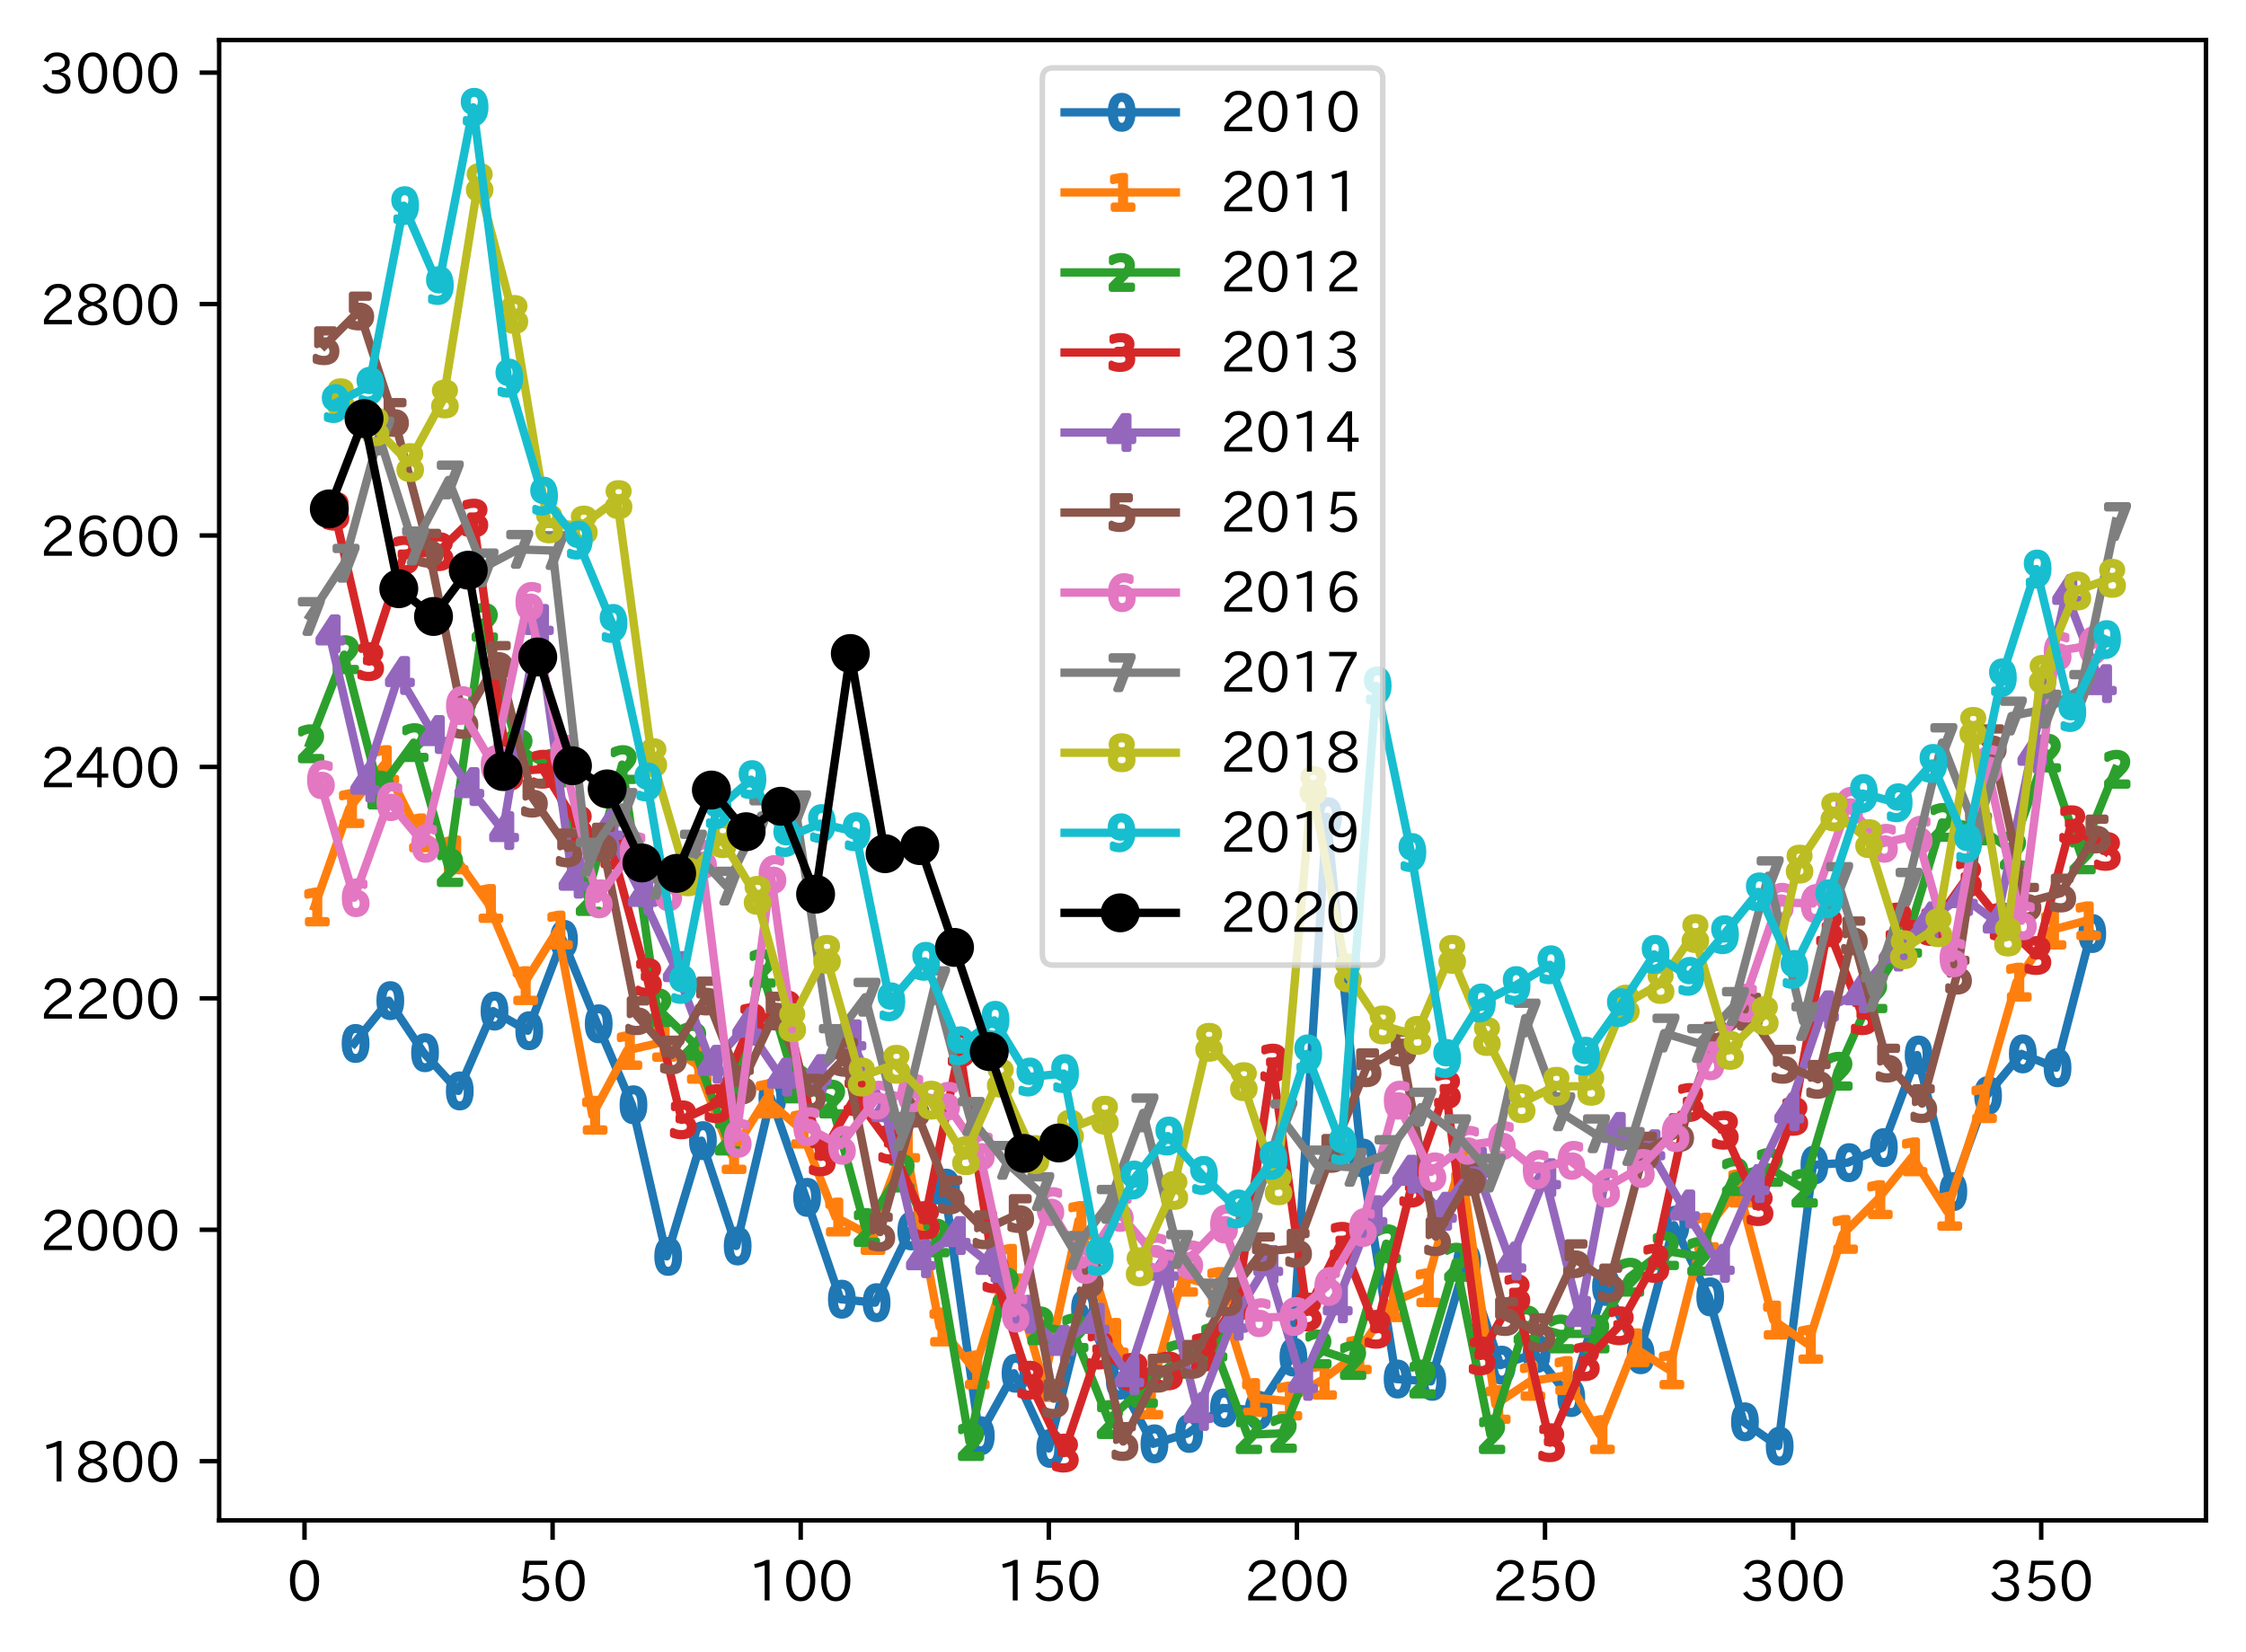 <?xml version="1.0" encoding="utf-8" standalone="no"?>
<!DOCTYPE svg PUBLIC "-//W3C//DTD SVG 1.1//EN"
  "http://www.w3.org/Graphics/SVG/1.1/DTD/svg11.dtd">
<!-- Created with matplotlib (https://matplotlib.org/) -->
<svg height="296.903pt" version="1.1" viewBox="0 0 403.714 296.903" width="403.714pt" xmlns="http://www.w3.org/2000/svg" xmlns:xlink="http://www.w3.org/1999/xlink">
 <defs>
  <style type="text/css">*{stroke-linecap:butt;stroke-linejoin:round;}</style>
 </defs>
 <g id="figure_1">
  <g id="patch_1">
   <path d="M 0 296.903 
L 403.714 296.903 
L 403.714 0 
L 0 0 
z
" style="fill:#ffffff;"/>
  </g>
  <g id="axes_1">
   <g id="patch_2">
    <path d="M 39.394 273.312 
L 396.514 273.312 
L 396.514 7.2 
L 39.394 7.2 
z
" style="fill:#ffffff;"/>
   </g>
   <g id="matplotlib.axis_1">
    <g id="xtick_1">
     <g id="line2d_1">
      <defs>
       <path d="M 0 0 
L 0 3.5 
" id="m44715c15dc" style="stroke:#000000;stroke-width:0.8;"/>
      </defs>
      <g>
       <use style="stroke:#000000;stroke-width:0.8;" x="54.735" xlink:href="#m44715c15dc" y="273.312"/>
      </g>
     </g>
     <g id="text_1">
      <!-- 0 -->
      <g transform="translate(51.585 287.803)scale(0.1 -0.1)">
       <defs>
        <path d="M 31.844 73.828 
Q 45.016 73.828 52.094 61.625 
Q 57.719 51.953 57.719 36.625 
Q 57.719 21.438 52.094 11.578 
Q 45.125 -0.484 31.5 -0.484 
Q 17.922 -0.484 10.938 11.578 
Q 5.328 21.438 5.328 36.719 
Q 5.328 58.016 15.625 67.719 
Q 22.172 73.828 31.844 73.828 
z
M 31.5 66.656 
Q 23.688 66.656 19.188 58.734 
Q 14.594 50.734 14.594 36.625 
Q 14.594 22.75 19.094 14.797 
Q 23.641 6.984 31.5 6.984 
Q 40.922 6.984 45.453 18.016 
Q 48.438 25.344 48.438 37.109 
Q 48.438 50.875 43.844 58.734 
Q 39.203 66.656 31.5 66.656 
z
" id="IPAexGothic-48"/>
       </defs>
       <use xlink:href="#IPAexGothic-48"/>
      </g>
     </g>
    </g>
    <g id="xtick_2">
     <g id="line2d_2">
      <g>
       <use style="stroke:#000000;stroke-width:0.8;" x="99.33" xlink:href="#m44715c15dc" y="273.312"/>
      </g>
     </g>
     <g id="text_2">
      <!-- 50 -->
      <g transform="translate(93.032 287.803)scale(0.1 -0.1)">
       <defs>
        <path d="M 18.406 40.672 
Q 25.531 46.297 33.938 46.297 
Q 44 46.297 50.641 39.5 
Q 56.844 33.016 56.844 23.391 
Q 56.844 14.656 51.516 8.016 
Q 44.828 -0.484 31.734 -0.484 
Q 14.984 -0.484 7.328 12.25 
L 14.656 16.062 
Q 20.453 6.781 31.453 6.781 
Q 38.531 6.781 43.266 11.188 
Q 48.141 15.828 48.141 23.484 
Q 48.141 30.719 43.844 35.016 
Q 39.359 39.5 32.125 39.5 
Q 21.969 39.5 16.75 31.688 
L 9.234 32.672 
L 13.812 72.406 
L 53.219 72.406 
L 53.219 64.891 
L 20.953 64.891 
L 17.719 40.672 
z
" id="IPAexGothic-53"/>
       </defs>
       <use xlink:href="#IPAexGothic-53"/>
       <use x="62.988" xlink:href="#IPAexGothic-48"/>
      </g>
     </g>
    </g>
    <g id="xtick_3">
     <g id="line2d_3">
      <g>
       <use style="stroke:#000000;stroke-width:0.8;" x="143.925" xlink:href="#m44715c15dc" y="273.312"/>
      </g>
     </g>
     <g id="text_3">
      <!-- 100 -->
      <g transform="translate(134.478 287.803)scale(0.1 -0.1)">
       <defs>
        <path d="M 38.484 0.984 
L 29.688 0.984 
L 29.688 64.109 
Q 21.438 61.281 12.312 59.328 
L 10.688 66.109 
Q 23.734 69.391 32.906 73.922 
L 38.484 73.922 
z
" id="IPAexGothic-49"/>
       </defs>
       <use xlink:href="#IPAexGothic-49"/>
       <use x="62.988" xlink:href="#IPAexGothic-48"/>
       <use x="125.977" xlink:href="#IPAexGothic-48"/>
      </g>
     </g>
    </g>
    <g id="xtick_4">
     <g id="line2d_4">
      <g>
       <use style="stroke:#000000;stroke-width:0.8;" x="188.521" xlink:href="#m44715c15dc" y="273.312"/>
      </g>
     </g>
     <g id="text_4">
      <!-- 150 -->
      <g transform="translate(179.073 287.803)scale(0.1 -0.1)">
       <use xlink:href="#IPAexGothic-49"/>
       <use x="62.988" xlink:href="#IPAexGothic-53"/>
       <use x="125.977" xlink:href="#IPAexGothic-48"/>
      </g>
     </g>
    </g>
    <g id="xtick_5">
     <g id="line2d_5">
      <g>
       <use style="stroke:#000000;stroke-width:0.8;" x="233.116" xlink:href="#m44715c15dc" y="273.312"/>
      </g>
     </g>
     <g id="text_5">
      <!-- 200 -->
      <g transform="translate(223.669 287.803)scale(0.1 -0.1)">
       <defs>
        <path d="M 57.172 0.984 
L 6.984 0.984 
L 6.984 9.281 
Q 12.891 23.047 29.594 34.422 
L 32.375 36.281 
Q 40.922 42.141 43.609 45.406 
Q 46.688 49.266 46.688 53.812 
Q 46.688 58.938 43.062 62.547 
Q 39.062 66.547 32.562 66.547 
Q 19.531 66.547 15.484 52 
L 7.766 54.781 
Q 13.328 73.828 33.062 73.828 
Q 43.844 73.828 50.25 67.438 
Q 55.859 61.672 55.859 53.516 
Q 55.859 47.469 52.25 42.531 
Q 48.922 37.75 36.969 30.281 
L 34.859 29 
Q 19.625 19.578 15.281 8.891 
L 57.172 8.891 
z
" id="IPAexGothic-50"/>
       </defs>
       <use xlink:href="#IPAexGothic-50"/>
       <use x="62.988" xlink:href="#IPAexGothic-48"/>
       <use x="125.977" xlink:href="#IPAexGothic-48"/>
      </g>
     </g>
    </g>
    <g id="xtick_6">
     <g id="line2d_6">
      <g>
       <use style="stroke:#000000;stroke-width:0.8;" x="277.712" xlink:href="#m44715c15dc" y="273.312"/>
      </g>
     </g>
     <g id="text_6">
      <!-- 250 -->
      <g transform="translate(268.264 287.803)scale(0.1 -0.1)">
       <use xlink:href="#IPAexGothic-50"/>
       <use x="62.988" xlink:href="#IPAexGothic-53"/>
       <use x="125.977" xlink:href="#IPAexGothic-48"/>
      </g>
     </g>
    </g>
    <g id="xtick_7">
     <g id="line2d_7">
      <g>
       <use style="stroke:#000000;stroke-width:0.8;" x="322.307" xlink:href="#m44715c15dc" y="273.312"/>
      </g>
     </g>
     <g id="text_7">
      <!-- 300 -->
      <g transform="translate(312.859 287.803)scale(0.1 -0.1)">
       <defs>
        <path d="M 37.203 37.797 
Q 54.781 34.625 54.781 19.969 
Q 54.781 11.188 48.875 5.562 
Q 42.328 -0.484 30.375 -0.484 
Q 12.453 -0.484 4.5 13.766 
L 11.812 17.672 
Q 17.328 6.891 30.281 6.891 
Q 37.891 6.891 42.094 10.797 
Q 46.094 14.5 46.094 20.172 
Q 46.094 26.859 40.094 30.906 
Q 34.625 34.578 25.688 34.578 
L 21.297 34.578 
L 21.297 41.703 
L 25.875 41.703 
Q 34.859 41.703 39.594 45.125 
Q 44.672 48.734 44.672 54.828 
Q 44.672 61.469 38.969 64.656 
Q 35.297 66.844 30.172 66.844 
Q 19.344 66.844 14.109 55.906 
L 6.781 59.422 
Q 14.016 73.828 30.281 73.828 
Q 40.578 73.828 46.969 68.656 
Q 53.375 63.578 53.375 55.219 
Q 53.375 47.312 47.172 42.281 
Q 43.172 39.062 37.203 38.188 
z
" id="IPAexGothic-51"/>
       </defs>
       <use xlink:href="#IPAexGothic-51"/>
       <use x="62.988" xlink:href="#IPAexGothic-48"/>
       <use x="125.977" xlink:href="#IPAexGothic-48"/>
      </g>
     </g>
    </g>
    <g id="xtick_8">
     <g id="line2d_8">
      <g>
       <use style="stroke:#000000;stroke-width:0.8;" x="366.902" xlink:href="#m44715c15dc" y="273.312"/>
      </g>
     </g>
     <g id="text_8">
      <!-- 350 -->
      <g transform="translate(357.455 287.803)scale(0.1 -0.1)">
       <use xlink:href="#IPAexGothic-51"/>
       <use x="62.988" xlink:href="#IPAexGothic-53"/>
       <use x="125.977" xlink:href="#IPAexGothic-48"/>
      </g>
     </g>
    </g>
   </g>
   <g id="matplotlib.axis_2">
    <g id="ytick_1">
     <g id="line2d_9">
      <defs>
       <path d="M 0 0 
L -3.5 0 
" id="m227b0f9c51" style="stroke:#000000;stroke-width:0.8;"/>
      </defs>
      <g>
       <use style="stroke:#000000;stroke-width:0.8;" x="39.394" xlink:href="#m227b0f9c51" y="262.672"/>
      </g>
     </g>
     <g id="text_9">
      <!-- 1800 -->
      <g transform="translate(7.2 266.417)scale(0.1 -0.1)">
       <defs>
        <path d="M 39.703 37.891 
Q 57.812 31.734 57.812 18.703 
Q 57.812 8.453 48.438 3.078 
Q 41.609 -0.875 31.5 -0.875 
Q 21.344 -0.875 14.5 3.078 
Q 5.422 8.297 5.422 18.406 
Q 5.422 31.062 22.016 37.203 
L 22.016 37.5 
Q 7.516 42.719 7.516 54.828 
Q 7.516 64.062 15.328 69.625 
Q 21.969 74.312 31.547 74.312 
Q 42.234 74.312 48.922 68.797 
Q 55.516 63.578 55.516 55.719 
Q 55.516 42.281 39.703 38.188 
z
M 31.594 41.016 
Q 46.828 44.625 46.828 55.125 
Q 46.828 61.188 41.797 64.844 
Q 37.703 67.922 31.5 67.922 
Q 25.094 67.922 20.797 64.5 
Q 16.406 60.891 16.406 55.031 
Q 16.406 49.219 21.094 45.703 
Q 23.344 43.891 26.906 42.531 
Q 31 40.875 31.594 41.016 
z
M 30.906 34.516 
Q 14.406 30.172 14.406 19 
Q 14.406 12.109 20.516 8.688 
Q 25.094 6.109 31.391 6.109 
Q 40.234 6.109 45.016 10.891 
Q 48.531 14.406 48.531 19.531 
Q 48.531 24.906 43.656 28.906 
Q 40.766 31.156 36.719 32.812 
Q 31.984 34.719 30.906 34.516 
z
" id="IPAexGothic-56"/>
       </defs>
       <use xlink:href="#IPAexGothic-49"/>
       <use x="62.988" xlink:href="#IPAexGothic-56"/>
       <use x="125.977" xlink:href="#IPAexGothic-48"/>
       <use x="188.965" xlink:href="#IPAexGothic-48"/>
      </g>
     </g>
    </g>
    <g id="ytick_2">
     <g id="line2d_10">
      <g>
       <use style="stroke:#000000;stroke-width:0.8;" x="39.394" xlink:href="#m227b0f9c51" y="221.069"/>
      </g>
     </g>
     <g id="text_10">
      <!-- 2000 -->
      <g transform="translate(7.2 224.815)scale(0.1 -0.1)">
       <use xlink:href="#IPAexGothic-50"/>
       <use x="62.988" xlink:href="#IPAexGothic-48"/>
       <use x="125.977" xlink:href="#IPAexGothic-48"/>
       <use x="188.965" xlink:href="#IPAexGothic-48"/>
      </g>
     </g>
    </g>
    <g id="ytick_3">
     <g id="line2d_11">
      <g>
       <use style="stroke:#000000;stroke-width:0.8;" x="39.394" xlink:href="#m227b0f9c51" y="179.467"/>
      </g>
     </g>
     <g id="text_11">
      <!-- 2200 -->
      <g transform="translate(7.2 183.212)scale(0.1 -0.1)">
       <use xlink:href="#IPAexGothic-50"/>
       <use x="62.988" xlink:href="#IPAexGothic-50"/>
       <use x="125.977" xlink:href="#IPAexGothic-48"/>
       <use x="188.965" xlink:href="#IPAexGothic-48"/>
      </g>
     </g>
    </g>
    <g id="ytick_4">
     <g id="line2d_12">
      <g>
       <use style="stroke:#000000;stroke-width:0.8;" x="39.394" xlink:href="#m227b0f9c51" y="137.864"/>
      </g>
     </g>
     <g id="text_12">
      <!-- 2400 -->
      <g transform="translate(7.2 141.609)scale(0.1 -0.1)">
       <defs>
        <path d="M 59.578 18.109 
L 47.797 18.109 
L 47.797 0.984 
L 39.797 0.984 
L 39.797 18.109 
L 3.078 18.109 
L 3.078 26.125 
L 38.375 73.094 
L 47.797 73.094 
L 47.797 25.531 
L 59.578 25.531 
z
M 40.281 64.203 
L 39.984 64.203 
Q 35.594 57.125 31.297 51.312 
L 11.859 25.531 
L 39.797 25.531 
L 39.797 49.125 
Q 39.797 54.391 40.281 64.203 
z
" id="IPAexGothic-52"/>
       </defs>
       <use xlink:href="#IPAexGothic-50"/>
       <use x="62.988" xlink:href="#IPAexGothic-52"/>
       <use x="125.977" xlink:href="#IPAexGothic-48"/>
       <use x="188.965" xlink:href="#IPAexGothic-48"/>
      </g>
     </g>
    </g>
    <g id="ytick_5">
     <g id="line2d_13">
      <g>
       <use style="stroke:#000000;stroke-width:0.8;" x="39.394" xlink:href="#m227b0f9c51" y="96.261"/>
      </g>
     </g>
     <g id="text_13">
      <!-- 2600 -->
      <g transform="translate(7.2 100.006)scale(0.1 -0.1)">
       <defs>
        <path d="M 16.5 36.375 
Q 23.578 46.578 34.906 46.578 
Q 45.406 46.578 51.812 39.266 
Q 57.422 32.906 57.422 23.781 
Q 57.422 13.812 51.125 6.781 
Q 44.578 -0.484 34.031 -0.484 
Q 21.484 -0.484 14.406 9.078 
Q 7.516 18.406 7.516 34.812 
Q 7.516 53.516 15.828 64.203 
Q 23.344 73.828 35.5 73.828 
Q 49.859 73.828 56.391 62.891 
L 49.219 58.984 
Q 45.219 66.656 35.938 66.656 
Q 17.484 66.656 16.109 36.375 
z
M 33.453 39.797 
Q 26.312 39.797 21.625 34.469 
Q 17.438 29.688 17.438 24.078 
Q 17.438 18.062 21.141 13.188 
Q 26.125 6.688 33.734 6.688 
Q 41.703 6.688 45.953 13.188 
Q 48.828 17.625 48.828 23.484 
Q 48.828 30.375 45.016 34.812 
Q 40.625 39.797 33.453 39.797 
z
" id="IPAexGothic-54"/>
       </defs>
       <use xlink:href="#IPAexGothic-50"/>
       <use x="62.988" xlink:href="#IPAexGothic-54"/>
       <use x="125.977" xlink:href="#IPAexGothic-48"/>
       <use x="188.965" xlink:href="#IPAexGothic-48"/>
      </g>
     </g>
    </g>
    <g id="ytick_6">
     <g id="line2d_14">
      <g>
       <use style="stroke:#000000;stroke-width:0.8;" x="39.394" xlink:href="#m227b0f9c51" y="54.658"/>
      </g>
     </g>
     <g id="text_14">
      <!-- 2800 -->
      <g transform="translate(7.2 58.404)scale(0.1 -0.1)">
       <use xlink:href="#IPAexGothic-50"/>
       <use x="62.988" xlink:href="#IPAexGothic-56"/>
       <use x="125.977" xlink:href="#IPAexGothic-48"/>
       <use x="188.965" xlink:href="#IPAexGothic-48"/>
      </g>
     </g>
    </g>
    <g id="ytick_7">
     <g id="line2d_15">
      <g>
       <use style="stroke:#000000;stroke-width:0.8;" x="39.394" xlink:href="#m227b0f9c51" y="13.056"/>
      </g>
     </g>
     <g id="text_15">
      <!-- 3000 -->
      <g transform="translate(7.2 16.801)scale(0.1 -0.1)">
       <use xlink:href="#IPAexGothic-51"/>
       <use x="62.988" xlink:href="#IPAexGothic-48"/>
       <use x="125.977" xlink:href="#IPAexGothic-48"/>
       <use x="188.965" xlink:href="#IPAexGothic-48"/>
      </g>
     </g>
    </g>
   </g>
   <g id="line2d_16">
    <path clip-path="url(#pec2502c763)" d="M 63.654 187.579 
L 69.897 179.883 
L 76.14 189.243 
L 82.384 196.108 
L 88.627 181.755 
L 94.87 185.291 
L 101.114 168.858 
L 107.357 184.043 
L 113.601 198.604 
L 119.844 225.854 
L 126.087 205.052 
L 132.331 223.982 
L 138.574 197.356 
L 144.817 215.245 
L 151.061 233.55 
L 157.304 234.174 
L 163.547 221.277 
L 169.791 213.581 
L 176.034 258.096 
L 182.277 246.863 
L 188.521 260.384 
L 194.764 235.214 
L 201.007 248.111 
L 207.251 259.552 
L 213.494 257.68 
L 219.738 253.103 
L 225.981 253.519 
L 232.224 243.951 
L 238.468 146.808 
L 244.711 208.172 
L 250.954 247.903 
L 257.198 248.319 
L 263.441 226.894 
L 269.684 245.407 
L 275.928 243.327 
L 282.171 251.231 
L 288.414 231.262 
L 294.658 243.535 
L 300.901 220.237 
L 307.145 233.134 
L 313.388 255.6 
L 319.631 259.968 
L 325.875 209.421 
L 332.118 209.005 
L 338.361 206.3 
L 344.605 189.659 
L 350.848 214.205 
L 357.091 196.94 
L 363.335 189.451 
L 369.578 191.947 
L 375.821 167.818 
" style="fill:none;stroke:#1f77b4;stroke-linecap:square;stroke-width:1.5;"/>
    <defs>
     <path d="M 0.261 -2.38 
Q -0.343 -2.38 -0.648 -1.785 
Q -0.951 -1.192 -0.951 0.002 
Q -0.951 1.19 -0.648 1.785 
Q -0.343 2.38 0.261 2.38 
Q 0.869 2.38 1.173 1.785 
Q 1.478 1.19 1.478 0.002 
Q 1.478 -1.192 1.173 -1.785 
Q 0.869 -2.38 0.261 -2.38 
z
M 0.261 -3 
Q 1.234 -3 1.747 -2.23 
Q 2.26 -1.462 2.26 0.002 
Q 2.26 1.462 1.747 2.232 
Q 1.234 3 0.261 3 
Q -0.711 3 -1.224 2.232 
Q -1.737 1.462 -1.737 0.002 
Q -1.737 -1.462 -1.224 -2.23 
Q -0.711 -3 0.261 -3 
z
" id="m3e1b01df15" style="stroke:#1f77b4;"/>
    </defs>
    <g clip-path="url(#pec2502c763)">
     <use style="fill:#1f77b4;stroke:#1f77b4;" x="63.654" xlink:href="#m3e1b01df15" y="187.579"/>
     <use style="fill:#1f77b4;stroke:#1f77b4;" x="69.897" xlink:href="#m3e1b01df15" y="179.883"/>
     <use style="fill:#1f77b4;stroke:#1f77b4;" x="76.14" xlink:href="#m3e1b01df15" y="189.243"/>
     <use style="fill:#1f77b4;stroke:#1f77b4;" x="82.384" xlink:href="#m3e1b01df15" y="196.108"/>
     <use style="fill:#1f77b4;stroke:#1f77b4;" x="88.627" xlink:href="#m3e1b01df15" y="181.755"/>
     <use style="fill:#1f77b4;stroke:#1f77b4;" x="94.87" xlink:href="#m3e1b01df15" y="185.291"/>
     <use style="fill:#1f77b4;stroke:#1f77b4;" x="101.114" xlink:href="#m3e1b01df15" y="168.858"/>
     <use style="fill:#1f77b4;stroke:#1f77b4;" x="107.357" xlink:href="#m3e1b01df15" y="184.043"/>
     <use style="fill:#1f77b4;stroke:#1f77b4;" x="113.601" xlink:href="#m3e1b01df15" y="198.604"/>
     <use style="fill:#1f77b4;stroke:#1f77b4;" x="119.844" xlink:href="#m3e1b01df15" y="225.854"/>
     <use style="fill:#1f77b4;stroke:#1f77b4;" x="126.087" xlink:href="#m3e1b01df15" y="205.052"/>
     <use style="fill:#1f77b4;stroke:#1f77b4;" x="132.331" xlink:href="#m3e1b01df15" y="223.982"/>
     <use style="fill:#1f77b4;stroke:#1f77b4;" x="138.574" xlink:href="#m3e1b01df15" y="197.356"/>
     <use style="fill:#1f77b4;stroke:#1f77b4;" x="144.817" xlink:href="#m3e1b01df15" y="215.245"/>
     <use style="fill:#1f77b4;stroke:#1f77b4;" x="151.061" xlink:href="#m3e1b01df15" y="233.55"/>
     <use style="fill:#1f77b4;stroke:#1f77b4;" x="157.304" xlink:href="#m3e1b01df15" y="234.174"/>
     <use style="fill:#1f77b4;stroke:#1f77b4;" x="163.547" xlink:href="#m3e1b01df15" y="221.277"/>
     <use style="fill:#1f77b4;stroke:#1f77b4;" x="169.791" xlink:href="#m3e1b01df15" y="213.581"/>
     <use style="fill:#1f77b4;stroke:#1f77b4;" x="176.034" xlink:href="#m3e1b01df15" y="258.096"/>
     <use style="fill:#1f77b4;stroke:#1f77b4;" x="182.277" xlink:href="#m3e1b01df15" y="246.863"/>
     <use style="fill:#1f77b4;stroke:#1f77b4;" x="188.521" xlink:href="#m3e1b01df15" y="260.384"/>
     <use style="fill:#1f77b4;stroke:#1f77b4;" x="194.764" xlink:href="#m3e1b01df15" y="235.214"/>
     <use style="fill:#1f77b4;stroke:#1f77b4;" x="201.007" xlink:href="#m3e1b01df15" y="248.111"/>
     <use style="fill:#1f77b4;stroke:#1f77b4;" x="207.251" xlink:href="#m3e1b01df15" y="259.552"/>
     <use style="fill:#1f77b4;stroke:#1f77b4;" x="213.494" xlink:href="#m3e1b01df15" y="257.68"/>
     <use style="fill:#1f77b4;stroke:#1f77b4;" x="219.738" xlink:href="#m3e1b01df15" y="253.103"/>
     <use style="fill:#1f77b4;stroke:#1f77b4;" x="225.981" xlink:href="#m3e1b01df15" y="253.519"/>
     <use style="fill:#1f77b4;stroke:#1f77b4;" x="232.224" xlink:href="#m3e1b01df15" y="243.951"/>
     <use style="fill:#1f77b4;stroke:#1f77b4;" x="238.468" xlink:href="#m3e1b01df15" y="146.808"/>
     <use style="fill:#1f77b4;stroke:#1f77b4;" x="244.711" xlink:href="#m3e1b01df15" y="208.172"/>
     <use style="fill:#1f77b4;stroke:#1f77b4;" x="250.954" xlink:href="#m3e1b01df15" y="247.903"/>
     <use style="fill:#1f77b4;stroke:#1f77b4;" x="257.198" xlink:href="#m3e1b01df15" y="248.319"/>
     <use style="fill:#1f77b4;stroke:#1f77b4;" x="263.441" xlink:href="#m3e1b01df15" y="226.894"/>
     <use style="fill:#1f77b4;stroke:#1f77b4;" x="269.684" xlink:href="#m3e1b01df15" y="245.407"/>
     <use style="fill:#1f77b4;stroke:#1f77b4;" x="275.928" xlink:href="#m3e1b01df15" y="243.327"/>
     <use style="fill:#1f77b4;stroke:#1f77b4;" x="282.171" xlink:href="#m3e1b01df15" y="251.231"/>
     <use style="fill:#1f77b4;stroke:#1f77b4;" x="288.414" xlink:href="#m3e1b01df15" y="231.262"/>
     <use style="fill:#1f77b4;stroke:#1f77b4;" x="294.658" xlink:href="#m3e1b01df15" y="243.535"/>
     <use style="fill:#1f77b4;stroke:#1f77b4;" x="300.901" xlink:href="#m3e1b01df15" y="220.237"/>
     <use style="fill:#1f77b4;stroke:#1f77b4;" x="307.145" xlink:href="#m3e1b01df15" y="233.134"/>
     <use style="fill:#1f77b4;stroke:#1f77b4;" x="313.388" xlink:href="#m3e1b01df15" y="255.6"/>
     <use style="fill:#1f77b4;stroke:#1f77b4;" x="319.631" xlink:href="#m3e1b01df15" y="259.968"/>
     <use style="fill:#1f77b4;stroke:#1f77b4;" x="325.875" xlink:href="#m3e1b01df15" y="209.421"/>
     <use style="fill:#1f77b4;stroke:#1f77b4;" x="332.118" xlink:href="#m3e1b01df15" y="209.005"/>
     <use style="fill:#1f77b4;stroke:#1f77b4;" x="338.361" xlink:href="#m3e1b01df15" y="206.3"/>
     <use style="fill:#1f77b4;stroke:#1f77b4;" x="344.605" xlink:href="#m3e1b01df15" y="189.659"/>
     <use style="fill:#1f77b4;stroke:#1f77b4;" x="350.848" xlink:href="#m3e1b01df15" y="214.205"/>
     <use style="fill:#1f77b4;stroke:#1f77b4;" x="357.091" xlink:href="#m3e1b01df15" y="196.94"/>
     <use style="fill:#1f77b4;stroke:#1f77b4;" x="363.335" xlink:href="#m3e1b01df15" y="189.451"/>
     <use style="fill:#1f77b4;stroke:#1f77b4;" x="369.578" xlink:href="#m3e1b01df15" y="191.947"/>
     <use style="fill:#1f77b4;stroke:#1f77b4;" x="375.821" xlink:href="#m3e1b01df15" y="167.818"/>
    </g>
   </g>
   <g id="line2d_17">
    <path clip-path="url(#pec2502c763)" d="M 56.518 163.034 
L 62.762 145.352 
L 69.005 137.448 
L 75.248 149.721 
L 81.492 153.673 
L 87.735 162.409 
L 93.979 177.178 
L 100.222 167.194 
L 106.465 200.476 
L 112.709 188.827 
L 118.952 187.371 
L 125.195 191.323 
L 131.439 207.548 
L 137.682 197.564 
L 143.925 202.972 
L 150.169 218.781 
L 156.412 222.109 
L 162.655 205.468 
L 168.899 238.542 
L 175.142 246.239 
L 181.386 227.102 
L 187.629 248.527 
L 193.872 219.405 
L 200.116 240.415 
L 206.359 251.647 
L 212.602 229.598 
L 218.846 231.262 
L 225.089 251.231 
L 231.332 251.855 
L 237.576 248.111 
L 243.819 243.535 
L 250.062 234.174 
L 256.306 231.47 
L 262.549 208.797 
L 268.793 252.479 
L 275.036 248.319 
L 281.279 247.279 
L 287.523 257.888 
L 293.766 242.287 
L 300.009 246.239 
L 306.253 221.485 
L 312.496 213.581 
L 318.739 237.294 
L 324.983 241.663 
L 331.226 221.901 
L 337.469 215.661 
L 343.713 207.964 
L 349.956 217.741 
L 356.2 198.396 
L 362.443 176.554 
L 368.686 167.194 
L 374.93 165.53 
" style="fill:none;stroke:#ff7f0e;stroke-linecap:square;stroke-width:1.5;"/>
    <defs>
     <path d="M -1.217 2.317 
L 0.109 2.317 
L 0.109 -2.261 
L -1.334 -1.971 
L -1.334 -2.711 
L 0.101 -3 
L 0.912 -3 
L 0.912 2.317 
L 2.238 2.317 
L 2.238 3 
L -1.217 3 
z
" id="m153d359c82" style="stroke:#ff7f0e;"/>
    </defs>
    <g clip-path="url(#pec2502c763)">
     <use style="fill:#ff7f0e;stroke:#ff7f0e;" x="56.518" xlink:href="#m153d359c82" y="163.034"/>
     <use style="fill:#ff7f0e;stroke:#ff7f0e;" x="62.762" xlink:href="#m153d359c82" y="145.352"/>
     <use style="fill:#ff7f0e;stroke:#ff7f0e;" x="69.005" xlink:href="#m153d359c82" y="137.448"/>
     <use style="fill:#ff7f0e;stroke:#ff7f0e;" x="75.248" xlink:href="#m153d359c82" y="149.721"/>
     <use style="fill:#ff7f0e;stroke:#ff7f0e;" x="81.492" xlink:href="#m153d359c82" y="153.673"/>
     <use style="fill:#ff7f0e;stroke:#ff7f0e;" x="87.735" xlink:href="#m153d359c82" y="162.409"/>
     <use style="fill:#ff7f0e;stroke:#ff7f0e;" x="93.979" xlink:href="#m153d359c82" y="177.178"/>
     <use style="fill:#ff7f0e;stroke:#ff7f0e;" x="100.222" xlink:href="#m153d359c82" y="167.194"/>
     <use style="fill:#ff7f0e;stroke:#ff7f0e;" x="106.465" xlink:href="#m153d359c82" y="200.476"/>
     <use style="fill:#ff7f0e;stroke:#ff7f0e;" x="112.709" xlink:href="#m153d359c82" y="188.827"/>
     <use style="fill:#ff7f0e;stroke:#ff7f0e;" x="118.952" xlink:href="#m153d359c82" y="187.371"/>
     <use style="fill:#ff7f0e;stroke:#ff7f0e;" x="125.195" xlink:href="#m153d359c82" y="191.323"/>
     <use style="fill:#ff7f0e;stroke:#ff7f0e;" x="131.439" xlink:href="#m153d359c82" y="207.548"/>
     <use style="fill:#ff7f0e;stroke:#ff7f0e;" x="137.682" xlink:href="#m153d359c82" y="197.564"/>
     <use style="fill:#ff7f0e;stroke:#ff7f0e;" x="143.925" xlink:href="#m153d359c82" y="202.972"/>
     <use style="fill:#ff7f0e;stroke:#ff7f0e;" x="150.169" xlink:href="#m153d359c82" y="218.781"/>
     <use style="fill:#ff7f0e;stroke:#ff7f0e;" x="156.412" xlink:href="#m153d359c82" y="222.109"/>
     <use style="fill:#ff7f0e;stroke:#ff7f0e;" x="162.655" xlink:href="#m153d359c82" y="205.468"/>
     <use style="fill:#ff7f0e;stroke:#ff7f0e;" x="168.899" xlink:href="#m153d359c82" y="238.542"/>
     <use style="fill:#ff7f0e;stroke:#ff7f0e;" x="175.142" xlink:href="#m153d359c82" y="246.239"/>
     <use style="fill:#ff7f0e;stroke:#ff7f0e;" x="181.386" xlink:href="#m153d359c82" y="227.102"/>
     <use style="fill:#ff7f0e;stroke:#ff7f0e;" x="187.629" xlink:href="#m153d359c82" y="248.527"/>
     <use style="fill:#ff7f0e;stroke:#ff7f0e;" x="193.872" xlink:href="#m153d359c82" y="219.405"/>
     <use style="fill:#ff7f0e;stroke:#ff7f0e;" x="200.116" xlink:href="#m153d359c82" y="240.415"/>
     <use style="fill:#ff7f0e;stroke:#ff7f0e;" x="206.359" xlink:href="#m153d359c82" y="251.647"/>
     <use style="fill:#ff7f0e;stroke:#ff7f0e;" x="212.602" xlink:href="#m153d359c82" y="229.598"/>
     <use style="fill:#ff7f0e;stroke:#ff7f0e;" x="218.846" xlink:href="#m153d359c82" y="231.262"/>
     <use style="fill:#ff7f0e;stroke:#ff7f0e;" x="225.089" xlink:href="#m153d359c82" y="251.231"/>
     <use style="fill:#ff7f0e;stroke:#ff7f0e;" x="231.332" xlink:href="#m153d359c82" y="251.855"/>
     <use style="fill:#ff7f0e;stroke:#ff7f0e;" x="237.576" xlink:href="#m153d359c82" y="248.111"/>
     <use style="fill:#ff7f0e;stroke:#ff7f0e;" x="243.819" xlink:href="#m153d359c82" y="243.535"/>
     <use style="fill:#ff7f0e;stroke:#ff7f0e;" x="250.062" xlink:href="#m153d359c82" y="234.174"/>
     <use style="fill:#ff7f0e;stroke:#ff7f0e;" x="256.306" xlink:href="#m153d359c82" y="231.47"/>
     <use style="fill:#ff7f0e;stroke:#ff7f0e;" x="262.549" xlink:href="#m153d359c82" y="208.797"/>
     <use style="fill:#ff7f0e;stroke:#ff7f0e;" x="268.793" xlink:href="#m153d359c82" y="252.479"/>
     <use style="fill:#ff7f0e;stroke:#ff7f0e;" x="275.036" xlink:href="#m153d359c82" y="248.319"/>
     <use style="fill:#ff7f0e;stroke:#ff7f0e;" x="281.279" xlink:href="#m153d359c82" y="247.279"/>
     <use style="fill:#ff7f0e;stroke:#ff7f0e;" x="287.523" xlink:href="#m153d359c82" y="257.888"/>
     <use style="fill:#ff7f0e;stroke:#ff7f0e;" x="293.766" xlink:href="#m153d359c82" y="242.287"/>
     <use style="fill:#ff7f0e;stroke:#ff7f0e;" x="300.009" xlink:href="#m153d359c82" y="246.239"/>
     <use style="fill:#ff7f0e;stroke:#ff7f0e;" x="306.253" xlink:href="#m153d359c82" y="221.485"/>
     <use style="fill:#ff7f0e;stroke:#ff7f0e;" x="312.496" xlink:href="#m153d359c82" y="213.581"/>
     <use style="fill:#ff7f0e;stroke:#ff7f0e;" x="318.739" xlink:href="#m153d359c82" y="237.294"/>
     <use style="fill:#ff7f0e;stroke:#ff7f0e;" x="324.983" xlink:href="#m153d359c82" y="241.663"/>
     <use style="fill:#ff7f0e;stroke:#ff7f0e;" x="331.226" xlink:href="#m153d359c82" y="221.901"/>
     <use style="fill:#ff7f0e;stroke:#ff7f0e;" x="337.469" xlink:href="#m153d359c82" y="215.661"/>
     <use style="fill:#ff7f0e;stroke:#ff7f0e;" x="343.713" xlink:href="#m153d359c82" y="207.964"/>
     <use style="fill:#ff7f0e;stroke:#ff7f0e;" x="349.956" xlink:href="#m153d359c82" y="217.741"/>
     <use style="fill:#ff7f0e;stroke:#ff7f0e;" x="356.2" xlink:href="#m153d359c82" y="198.396"/>
     <use style="fill:#ff7f0e;stroke:#ff7f0e;" x="362.443" xlink:href="#m153d359c82" y="176.554"/>
     <use style="fill:#ff7f0e;stroke:#ff7f0e;" x="368.686" xlink:href="#m153d359c82" y="167.194"/>
     <use style="fill:#ff7f0e;stroke:#ff7f0e;" x="374.93" xlink:href="#m153d359c82" y="165.53"/>
    </g>
   </g>
   <g id="line2d_18">
    <path clip-path="url(#pec2502c763)" d="M 55.626 133.704 
L 61.87 117.687 
L 68.113 142.024 
L 74.357 133.496 
L 80.6 155.961 
L 86.843 111.862 
L 93.087 134.536 
L 99.33 138.072 
L 105.573 161.161 
L 111.817 137.448 
L 118.06 181.131 
L 124.303 187.163 
L 130.547 204.22 
L 136.79 174.058 
L 143.033 194.86 
L 149.277 197.564 
L 155.52 220.653 
L 161.764 210.877 
L 168.007 222.525 
L 174.25 259.136 
L 180.494 231.262 
L 186.737 238.334 
L 192.98 239.583 
L 199.224 255.184 
L 205.467 249.567 
L 211.71 244.367 
L 217.954 241.247 
L 224.197 257.888 
L 230.44 257.68 
L 236.684 242.495 
L 242.927 244.575 
L 249.171 223.566 
L 255.414 247.903 
L 261.657 226.894 
L 267.901 257.888 
L 274.144 238.126 
L 280.387 239.791 
L 286.631 239.791 
L 292.874 229.598 
L 299.117 224.814 
L 305.361 225.854 
L 311.604 211.501 
L 317.847 209.837 
L 324.091 213.581 
L 330.334 192.571 
L 336.578 178.635 
L 342.821 168.65 
L 349.064 147.849 
L 355.308 148.473 
L 361.551 152.841 
L 367.794 135.368 
L 374.038 153.673 
L 380.281 138.28 
" style="fill:none;stroke:#2ca02c;stroke-linecap:square;stroke-width:1.5;"/>
    <defs>
     <path d="M -0.616 2.329 
L 2.167 2.329 
L 2.167 3 
L -1.575 3 
L -1.575 2.329 
Q -1.121 1.859 -0.338 1.069 
Q 0.447 0.277 0.647 0.047 
Q 1.03 -0.383 1.182 -0.681 
Q 1.335 -0.979 1.335 -1.267 
Q 1.335 -1.737 1.005 -2.032 
Q 0.675 -2.329 0.146 -2.329 
Q -0.229 -2.329 -0.646 -2.199 
Q -1.062 -2.069 -1.535 -1.804 
L -1.535 -2.61 
Q -1.054 -2.803 -0.636 -2.901 
Q -0.217 -3 0.131 -3 
Q 1.047 -3 1.591 -2.541 
Q 2.135 -2.084 2.135 -1.319 
Q 2.135 -0.955 1.999 -0.629 
Q 1.864 -0.304 1.504 0.138 
Q 1.405 0.253 0.876 0.8 
Q 0.348 1.347 -0.616 2.329 
z
" id="mdf099b95c3" style="stroke:#2ca02c;"/>
    </defs>
    <g clip-path="url(#pec2502c763)">
     <use style="fill:#2ca02c;stroke:#2ca02c;" x="55.626" xlink:href="#mdf099b95c3" y="133.704"/>
     <use style="fill:#2ca02c;stroke:#2ca02c;" x="61.87" xlink:href="#mdf099b95c3" y="117.687"/>
     <use style="fill:#2ca02c;stroke:#2ca02c;" x="68.113" xlink:href="#mdf099b95c3" y="142.024"/>
     <use style="fill:#2ca02c;stroke:#2ca02c;" x="74.357" xlink:href="#mdf099b95c3" y="133.496"/>
     <use style="fill:#2ca02c;stroke:#2ca02c;" x="80.6" xlink:href="#mdf099b95c3" y="155.961"/>
     <use style="fill:#2ca02c;stroke:#2ca02c;" x="86.843" xlink:href="#mdf099b95c3" y="111.862"/>
     <use style="fill:#2ca02c;stroke:#2ca02c;" x="93.087" xlink:href="#mdf099b95c3" y="134.536"/>
     <use style="fill:#2ca02c;stroke:#2ca02c;" x="99.33" xlink:href="#mdf099b95c3" y="138.072"/>
     <use style="fill:#2ca02c;stroke:#2ca02c;" x="105.573" xlink:href="#mdf099b95c3" y="161.161"/>
     <use style="fill:#2ca02c;stroke:#2ca02c;" x="111.817" xlink:href="#mdf099b95c3" y="137.448"/>
     <use style="fill:#2ca02c;stroke:#2ca02c;" x="118.06" xlink:href="#mdf099b95c3" y="181.131"/>
     <use style="fill:#2ca02c;stroke:#2ca02c;" x="124.303" xlink:href="#mdf099b95c3" y="187.163"/>
     <use style="fill:#2ca02c;stroke:#2ca02c;" x="130.547" xlink:href="#mdf099b95c3" y="204.22"/>
     <use style="fill:#2ca02c;stroke:#2ca02c;" x="136.79" xlink:href="#mdf099b95c3" y="174.058"/>
     <use style="fill:#2ca02c;stroke:#2ca02c;" x="143.033" xlink:href="#mdf099b95c3" y="194.86"/>
     <use style="fill:#2ca02c;stroke:#2ca02c;" x="149.277" xlink:href="#mdf099b95c3" y="197.564"/>
     <use style="fill:#2ca02c;stroke:#2ca02c;" x="155.52" xlink:href="#mdf099b95c3" y="220.653"/>
     <use style="fill:#2ca02c;stroke:#2ca02c;" x="161.764" xlink:href="#mdf099b95c3" y="210.877"/>
     <use style="fill:#2ca02c;stroke:#2ca02c;" x="168.007" xlink:href="#mdf099b95c3" y="222.525"/>
     <use style="fill:#2ca02c;stroke:#2ca02c;" x="174.25" xlink:href="#mdf099b95c3" y="259.136"/>
     <use style="fill:#2ca02c;stroke:#2ca02c;" x="180.494" xlink:href="#mdf099b95c3" y="231.262"/>
     <use style="fill:#2ca02c;stroke:#2ca02c;" x="186.737" xlink:href="#mdf099b95c3" y="238.334"/>
     <use style="fill:#2ca02c;stroke:#2ca02c;" x="192.98" xlink:href="#mdf099b95c3" y="239.583"/>
     <use style="fill:#2ca02c;stroke:#2ca02c;" x="199.224" xlink:href="#mdf099b95c3" y="255.184"/>
     <use style="fill:#2ca02c;stroke:#2ca02c;" x="205.467" xlink:href="#mdf099b95c3" y="249.567"/>
     <use style="fill:#2ca02c;stroke:#2ca02c;" x="211.71" xlink:href="#mdf099b95c3" y="244.367"/>
     <use style="fill:#2ca02c;stroke:#2ca02c;" x="217.954" xlink:href="#mdf099b95c3" y="241.247"/>
     <use style="fill:#2ca02c;stroke:#2ca02c;" x="224.197" xlink:href="#mdf099b95c3" y="257.888"/>
     <use style="fill:#2ca02c;stroke:#2ca02c;" x="230.44" xlink:href="#mdf099b95c3" y="257.68"/>
     <use style="fill:#2ca02c;stroke:#2ca02c;" x="236.684" xlink:href="#mdf099b95c3" y="242.495"/>
     <use style="fill:#2ca02c;stroke:#2ca02c;" x="242.927" xlink:href="#mdf099b95c3" y="244.575"/>
     <use style="fill:#2ca02c;stroke:#2ca02c;" x="249.171" xlink:href="#mdf099b95c3" y="223.566"/>
     <use style="fill:#2ca02c;stroke:#2ca02c;" x="255.414" xlink:href="#mdf099b95c3" y="247.903"/>
     <use style="fill:#2ca02c;stroke:#2ca02c;" x="261.657" xlink:href="#mdf099b95c3" y="226.894"/>
     <use style="fill:#2ca02c;stroke:#2ca02c;" x="267.901" xlink:href="#mdf099b95c3" y="257.888"/>
     <use style="fill:#2ca02c;stroke:#2ca02c;" x="274.144" xlink:href="#mdf099b95c3" y="238.126"/>
     <use style="fill:#2ca02c;stroke:#2ca02c;" x="280.387" xlink:href="#mdf099b95c3" y="239.791"/>
     <use style="fill:#2ca02c;stroke:#2ca02c;" x="286.631" xlink:href="#mdf099b95c3" y="239.791"/>
     <use style="fill:#2ca02c;stroke:#2ca02c;" x="292.874" xlink:href="#mdf099b95c3" y="229.598"/>
     <use style="fill:#2ca02c;stroke:#2ca02c;" x="299.117" xlink:href="#mdf099b95c3" y="224.814"/>
     <use style="fill:#2ca02c;stroke:#2ca02c;" x="305.361" xlink:href="#mdf099b95c3" y="225.854"/>
     <use style="fill:#2ca02c;stroke:#2ca02c;" x="311.604" xlink:href="#mdf099b95c3" y="211.501"/>
     <use style="fill:#2ca02c;stroke:#2ca02c;" x="317.847" xlink:href="#mdf099b95c3" y="209.837"/>
     <use style="fill:#2ca02c;stroke:#2ca02c;" x="324.091" xlink:href="#mdf099b95c3" y="213.581"/>
     <use style="fill:#2ca02c;stroke:#2ca02c;" x="330.334" xlink:href="#mdf099b95c3" y="192.571"/>
     <use style="fill:#2ca02c;stroke:#2ca02c;" x="336.578" xlink:href="#mdf099b95c3" y="178.635"/>
     <use style="fill:#2ca02c;stroke:#2ca02c;" x="342.821" xlink:href="#mdf099b95c3" y="168.65"/>
     <use style="fill:#2ca02c;stroke:#2ca02c;" x="349.064" xlink:href="#mdf099b95c3" y="147.849"/>
     <use style="fill:#2ca02c;stroke:#2ca02c;" x="355.308" xlink:href="#mdf099b95c3" y="148.473"/>
     <use style="fill:#2ca02c;stroke:#2ca02c;" x="361.551" xlink:href="#mdf099b95c3" y="152.841"/>
     <use style="fill:#2ca02c;stroke:#2ca02c;" x="367.794" xlink:href="#mdf099b95c3" y="135.368"/>
     <use style="fill:#2ca02c;stroke:#2ca02c;" x="374.038" xlink:href="#mdf099b95c3" y="153.673"/>
     <use style="fill:#2ca02c;stroke:#2ca02c;" x="380.281" xlink:href="#mdf099b95c3" y="138.28"/>
    </g>
   </g>
   <g id="line2d_19">
    <path clip-path="url(#pec2502c763)" d="M 60.086 91.893 
L 66.329 118.935 
L 72.573 99.797 
L 78.816 99.173 
L 85.059 93.141 
L 91.303 138.696 
L 97.546 138.28 
L 103.79 148.265 
L 110.033 152.841 
L 116.276 175.722 
L 122.52 201.308 
L 128.763 198.396 
L 135.006 183.835 
L 141.25 181.547 
L 147.493 207.964 
L 153.736 197.148 
L 159.98 205.676 
L 166.223 219.405 
L 172.466 188.411 
L 178.71 228.974 
L 184.953 248.111 
L 191.197 261.216 
L 197.44 242.703 
L 203.683 246.655 
L 209.927 246.447 
L 216.17 243.119 
L 222.413 233.966 
L 228.657 191.115 
L 234.9 235.838 
L 241.143 223.149 
L 247.387 238.959 
L 253.63 213.581 
L 259.873 195.9 
L 266.117 243.743 
L 272.36 232.51 
L 278.603 259.344 
L 284.847 244.783 
L 291.09 238.334 
L 297.334 227.102 
L 303.577 198.188 
L 309.82 203.18 
L 316.064 216.909 
L 322.307 200.684 
L 328.55 166.778 
L 334.794 182.587 
L 341.037 165.738 
L 347.28 166.57 
L 353.524 157.833 
L 359.767 165.738 
L 366.01 171.77 
L 372.254 148.265 
L 378.497 153.049 
" style="fill:none;stroke:#d62728;stroke-linecap:square;stroke-width:1.5;"/>
    <defs>
     <path d="M 1.013 -0.231 
Q 1.575 -0.111 1.889 0.27 
Q 2.206 0.649 2.206 1.207 
Q 2.206 2.062 1.617 2.532 
Q 1.028 3 -0.056 3 
Q -0.42 3 -0.805 2.928 
Q -1.19 2.856 -1.601 2.712 
L -1.601 1.958 
Q -1.276 2.147 -0.889 2.244 
Q -0.501 2.341 -0.079 2.341 
Q 0.656 2.341 1.042 2.051 
Q 1.427 1.761 1.427 1.207 
Q 1.427 0.695 1.069 0.407 
Q 0.711 0.118 0.073 0.118 
L -0.602 0.118 
L -0.602 -0.525 
L 0.103 -0.525 
Q 0.68 -0.525 0.986 -0.755 
Q 1.292 -0.986 1.292 -1.42 
Q 1.292 -1.865 0.976 -2.103 
Q 0.661 -2.342 0.073 -2.342 
Q -0.25 -2.342 -0.618 -2.271 
Q -0.986 -2.202 -1.427 -2.056 
L -1.427 -2.752 
Q -0.981 -2.876 -0.592 -2.938 
Q -0.203 -3 0.142 -3 
Q 1.033 -3 1.551 -2.595 
Q 2.07 -2.191 2.07 -1.502 
Q 2.07 -1.021 1.795 -0.69 
Q 1.52 -0.359 1.013 -0.231 
z
" id="m54588a21d5" style="stroke:#d62728;"/>
    </defs>
    <g clip-path="url(#pec2502c763)">
     <use style="fill:#d62728;stroke:#d62728;" x="60.086" xlink:href="#m54588a21d5" y="91.893"/>
     <use style="fill:#d62728;stroke:#d62728;" x="66.329" xlink:href="#m54588a21d5" y="118.935"/>
     <use style="fill:#d62728;stroke:#d62728;" x="72.573" xlink:href="#m54588a21d5" y="99.797"/>
     <use style="fill:#d62728;stroke:#d62728;" x="78.816" xlink:href="#m54588a21d5" y="99.173"/>
     <use style="fill:#d62728;stroke:#d62728;" x="85.059" xlink:href="#m54588a21d5" y="93.141"/>
     <use style="fill:#d62728;stroke:#d62728;" x="91.303" xlink:href="#m54588a21d5" y="138.696"/>
     <use style="fill:#d62728;stroke:#d62728;" x="97.546" xlink:href="#m54588a21d5" y="138.28"/>
     <use style="fill:#d62728;stroke:#d62728;" x="103.79" xlink:href="#m54588a21d5" y="148.265"/>
     <use style="fill:#d62728;stroke:#d62728;" x="110.033" xlink:href="#m54588a21d5" y="152.841"/>
     <use style="fill:#d62728;stroke:#d62728;" x="116.276" xlink:href="#m54588a21d5" y="175.722"/>
     <use style="fill:#d62728;stroke:#d62728;" x="122.52" xlink:href="#m54588a21d5" y="201.308"/>
     <use style="fill:#d62728;stroke:#d62728;" x="128.763" xlink:href="#m54588a21d5" y="198.396"/>
     <use style="fill:#d62728;stroke:#d62728;" x="135.006" xlink:href="#m54588a21d5" y="183.835"/>
     <use style="fill:#d62728;stroke:#d62728;" x="141.25" xlink:href="#m54588a21d5" y="181.547"/>
     <use style="fill:#d62728;stroke:#d62728;" x="147.493" xlink:href="#m54588a21d5" y="207.964"/>
     <use style="fill:#d62728;stroke:#d62728;" x="153.736" xlink:href="#m54588a21d5" y="197.148"/>
     <use style="fill:#d62728;stroke:#d62728;" x="159.98" xlink:href="#m54588a21d5" y="205.676"/>
     <use style="fill:#d62728;stroke:#d62728;" x="166.223" xlink:href="#m54588a21d5" y="219.405"/>
     <use style="fill:#d62728;stroke:#d62728;" x="172.466" xlink:href="#m54588a21d5" y="188.411"/>
     <use style="fill:#d62728;stroke:#d62728;" x="178.71" xlink:href="#m54588a21d5" y="228.974"/>
     <use style="fill:#d62728;stroke:#d62728;" x="184.953" xlink:href="#m54588a21d5" y="248.111"/>
     <use style="fill:#d62728;stroke:#d62728;" x="191.197" xlink:href="#m54588a21d5" y="261.216"/>
     <use style="fill:#d62728;stroke:#d62728;" x="197.44" xlink:href="#m54588a21d5" y="242.703"/>
     <use style="fill:#d62728;stroke:#d62728;" x="203.683" xlink:href="#m54588a21d5" y="246.655"/>
     <use style="fill:#d62728;stroke:#d62728;" x="209.927" xlink:href="#m54588a21d5" y="246.447"/>
     <use style="fill:#d62728;stroke:#d62728;" x="216.17" xlink:href="#m54588a21d5" y="243.119"/>
     <use style="fill:#d62728;stroke:#d62728;" x="222.413" xlink:href="#m54588a21d5" y="233.966"/>
     <use style="fill:#d62728;stroke:#d62728;" x="228.657" xlink:href="#m54588a21d5" y="191.115"/>
     <use style="fill:#d62728;stroke:#d62728;" x="234.9" xlink:href="#m54588a21d5" y="235.838"/>
     <use style="fill:#d62728;stroke:#d62728;" x="241.143" xlink:href="#m54588a21d5" y="223.149"/>
     <use style="fill:#d62728;stroke:#d62728;" x="247.387" xlink:href="#m54588a21d5" y="238.959"/>
     <use style="fill:#d62728;stroke:#d62728;" x="253.63" xlink:href="#m54588a21d5" y="213.581"/>
     <use style="fill:#d62728;stroke:#d62728;" x="259.873" xlink:href="#m54588a21d5" y="195.9"/>
     <use style="fill:#d62728;stroke:#d62728;" x="266.117" xlink:href="#m54588a21d5" y="243.743"/>
     <use style="fill:#d62728;stroke:#d62728;" x="272.36" xlink:href="#m54588a21d5" y="232.51"/>
     <use style="fill:#d62728;stroke:#d62728;" x="278.603" xlink:href="#m54588a21d5" y="259.344"/>
     <use style="fill:#d62728;stroke:#d62728;" x="284.847" xlink:href="#m54588a21d5" y="244.783"/>
     <use style="fill:#d62728;stroke:#d62728;" x="291.09" xlink:href="#m54588a21d5" y="238.334"/>
     <use style="fill:#d62728;stroke:#d62728;" x="297.334" xlink:href="#m54588a21d5" y="227.102"/>
     <use style="fill:#d62728;stroke:#d62728;" x="303.577" xlink:href="#m54588a21d5" y="198.188"/>
     <use style="fill:#d62728;stroke:#d62728;" x="309.82" xlink:href="#m54588a21d5" y="203.18"/>
     <use style="fill:#d62728;stroke:#d62728;" x="316.064" xlink:href="#m54588a21d5" y="216.909"/>
     <use style="fill:#d62728;stroke:#d62728;" x="322.307" xlink:href="#m54588a21d5" y="200.684"/>
     <use style="fill:#d62728;stroke:#d62728;" x="328.55" xlink:href="#m54588a21d5" y="166.778"/>
     <use style="fill:#d62728;stroke:#d62728;" x="334.794" xlink:href="#m54588a21d5" y="182.587"/>
     <use style="fill:#d62728;stroke:#d62728;" x="341.037" xlink:href="#m54588a21d5" y="165.738"/>
     <use style="fill:#d62728;stroke:#d62728;" x="347.28" xlink:href="#m54588a21d5" y="166.57"/>
     <use style="fill:#d62728;stroke:#d62728;" x="353.524" xlink:href="#m54588a21d5" y="157.833"/>
     <use style="fill:#d62728;stroke:#d62728;" x="359.767" xlink:href="#m54588a21d5" y="165.738"/>
     <use style="fill:#d62728;stroke:#d62728;" x="366.01" xlink:href="#m54588a21d5" y="171.77"/>
     <use style="fill:#d62728;stroke:#d62728;" x="372.254" xlink:href="#m54588a21d5" y="148.265"/>
     <use style="fill:#d62728;stroke:#d62728;" x="378.497" xlink:href="#m54588a21d5" y="153.049"/>
    </g>
   </g>
   <g id="line2d_20">
    <path clip-path="url(#pec2502c763)" d="M 59.194 113.942 
L 65.437 140.776 
L 71.681 121.431 
L 77.924 132.039 
L 84.168 141.4 
L 90.411 149.305 
L 96.654 112.07 
L 102.898 158.041 
L 109.141 148.889 
L 115.384 160.953 
L 121.628 174.474 
L 127.871 191.323 
L 134.114 184.459 
L 140.358 193.612 
L 146.601 192.987 
L 152.844 186.747 
L 159.088 199.644 
L 165.331 226.27 
L 171.575 222.109 
L 177.818 227.102 
L 184.061 236.254 
L 190.305 241.663 
L 196.548 237.71 
L 202.791 247.279 
L 209.035 228.142 
L 215.278 253.728 
L 221.521 237.502 
L 227.765 227.31 
L 234.008 248.319 
L 240.251 234.382 
L 246.495 218.365 
L 252.738 211.085 
L 258.982 217.741 
L 265.225 209.629 
L 271.468 226.686 
L 277.712 211.709 
L 283.955 236.462 
L 290.198 203.388 
L 296.442 206.508 
L 302.685 217.325 
L 308.928 227.102 
L 315.172 212.749 
L 321.415 199.852 
L 327.658 181.547 
L 333.902 178.635 
L 340.145 171.146 
L 346.389 165.53 
L 352.632 161.161 
L 358.875 165.738 
L 365.119 135.576 
L 371.362 106.662 
L 377.605 122.887 
" style="fill:none;stroke:#9467bd;stroke-linecap:square;stroke-width:1.5;"/>
    <defs>
     <path d="M 0.723 -2.293 
L -1.326 0.91 
L 0.723 0.91 
z
M 0.51 -3 
L 1.531 -3 
L 1.531 0.91 
L 2.387 0.91 
L 2.387 1.586 
L 1.531 1.586 
L 1.531 3 
L 0.723 3 
L 0.723 1.586 
L -1.985 1.586 
L -1.985 0.802 
z
" id="mc944af5f17" style="stroke:#9467bd;"/>
    </defs>
    <g clip-path="url(#pec2502c763)">
     <use style="fill:#9467bd;stroke:#9467bd;" x="59.194" xlink:href="#mc944af5f17" y="113.942"/>
     <use style="fill:#9467bd;stroke:#9467bd;" x="65.437" xlink:href="#mc944af5f17" y="140.776"/>
     <use style="fill:#9467bd;stroke:#9467bd;" x="71.681" xlink:href="#mc944af5f17" y="121.431"/>
     <use style="fill:#9467bd;stroke:#9467bd;" x="77.924" xlink:href="#mc944af5f17" y="132.039"/>
     <use style="fill:#9467bd;stroke:#9467bd;" x="84.168" xlink:href="#mc944af5f17" y="141.4"/>
     <use style="fill:#9467bd;stroke:#9467bd;" x="90.411" xlink:href="#mc944af5f17" y="149.305"/>
     <use style="fill:#9467bd;stroke:#9467bd;" x="96.654" xlink:href="#mc944af5f17" y="112.07"/>
     <use style="fill:#9467bd;stroke:#9467bd;" x="102.898" xlink:href="#mc944af5f17" y="158.041"/>
     <use style="fill:#9467bd;stroke:#9467bd;" x="109.141" xlink:href="#mc944af5f17" y="148.889"/>
     <use style="fill:#9467bd;stroke:#9467bd;" x="115.384" xlink:href="#mc944af5f17" y="160.953"/>
     <use style="fill:#9467bd;stroke:#9467bd;" x="121.628" xlink:href="#mc944af5f17" y="174.474"/>
     <use style="fill:#9467bd;stroke:#9467bd;" x="127.871" xlink:href="#mc944af5f17" y="191.323"/>
     <use style="fill:#9467bd;stroke:#9467bd;" x="134.114" xlink:href="#mc944af5f17" y="184.459"/>
     <use style="fill:#9467bd;stroke:#9467bd;" x="140.358" xlink:href="#mc944af5f17" y="193.612"/>
     <use style="fill:#9467bd;stroke:#9467bd;" x="146.601" xlink:href="#mc944af5f17" y="192.987"/>
     <use style="fill:#9467bd;stroke:#9467bd;" x="152.844" xlink:href="#mc944af5f17" y="186.747"/>
     <use style="fill:#9467bd;stroke:#9467bd;" x="159.088" xlink:href="#mc944af5f17" y="199.644"/>
     <use style="fill:#9467bd;stroke:#9467bd;" x="165.331" xlink:href="#mc944af5f17" y="226.27"/>
     <use style="fill:#9467bd;stroke:#9467bd;" x="171.575" xlink:href="#mc944af5f17" y="222.109"/>
     <use style="fill:#9467bd;stroke:#9467bd;" x="177.818" xlink:href="#mc944af5f17" y="227.102"/>
     <use style="fill:#9467bd;stroke:#9467bd;" x="184.061" xlink:href="#mc944af5f17" y="236.254"/>
     <use style="fill:#9467bd;stroke:#9467bd;" x="190.305" xlink:href="#mc944af5f17" y="241.663"/>
     <use style="fill:#9467bd;stroke:#9467bd;" x="196.548" xlink:href="#mc944af5f17" y="237.71"/>
     <use style="fill:#9467bd;stroke:#9467bd;" x="202.791" xlink:href="#mc944af5f17" y="247.279"/>
     <use style="fill:#9467bd;stroke:#9467bd;" x="209.035" xlink:href="#mc944af5f17" y="228.142"/>
     <use style="fill:#9467bd;stroke:#9467bd;" x="215.278" xlink:href="#mc944af5f17" y="253.728"/>
     <use style="fill:#9467bd;stroke:#9467bd;" x="221.521" xlink:href="#mc944af5f17" y="237.502"/>
     <use style="fill:#9467bd;stroke:#9467bd;" x="227.765" xlink:href="#mc944af5f17" y="227.31"/>
     <use style="fill:#9467bd;stroke:#9467bd;" x="234.008" xlink:href="#mc944af5f17" y="248.319"/>
     <use style="fill:#9467bd;stroke:#9467bd;" x="240.251" xlink:href="#mc944af5f17" y="234.382"/>
     <use style="fill:#9467bd;stroke:#9467bd;" x="246.495" xlink:href="#mc944af5f17" y="218.365"/>
     <use style="fill:#9467bd;stroke:#9467bd;" x="252.738" xlink:href="#mc944af5f17" y="211.085"/>
     <use style="fill:#9467bd;stroke:#9467bd;" x="258.982" xlink:href="#mc944af5f17" y="217.741"/>
     <use style="fill:#9467bd;stroke:#9467bd;" x="265.225" xlink:href="#mc944af5f17" y="209.629"/>
     <use style="fill:#9467bd;stroke:#9467bd;" x="271.468" xlink:href="#mc944af5f17" y="226.686"/>
     <use style="fill:#9467bd;stroke:#9467bd;" x="277.712" xlink:href="#mc944af5f17" y="211.709"/>
     <use style="fill:#9467bd;stroke:#9467bd;" x="283.955" xlink:href="#mc944af5f17" y="236.462"/>
     <use style="fill:#9467bd;stroke:#9467bd;" x="290.198" xlink:href="#mc944af5f17" y="203.388"/>
     <use style="fill:#9467bd;stroke:#9467bd;" x="296.442" xlink:href="#mc944af5f17" y="206.508"/>
     <use style="fill:#9467bd;stroke:#9467bd;" x="302.685" xlink:href="#mc944af5f17" y="217.325"/>
     <use style="fill:#9467bd;stroke:#9467bd;" x="308.928" xlink:href="#mc944af5f17" y="227.102"/>
     <use style="fill:#9467bd;stroke:#9467bd;" x="315.172" xlink:href="#mc944af5f17" y="212.749"/>
     <use style="fill:#9467bd;stroke:#9467bd;" x="321.415" xlink:href="#mc944af5f17" y="199.852"/>
     <use style="fill:#9467bd;stroke:#9467bd;" x="327.658" xlink:href="#mc944af5f17" y="181.547"/>
     <use style="fill:#9467bd;stroke:#9467bd;" x="333.902" xlink:href="#mc944af5f17" y="178.635"/>
     <use style="fill:#9467bd;stroke:#9467bd;" x="340.145" xlink:href="#mc944af5f17" y="171.146"/>
     <use style="fill:#9467bd;stroke:#9467bd;" x="346.389" xlink:href="#mc944af5f17" y="165.53"/>
     <use style="fill:#9467bd;stroke:#9467bd;" x="352.632" xlink:href="#mc944af5f17" y="161.161"/>
     <use style="fill:#9467bd;stroke:#9467bd;" x="358.875" xlink:href="#mc944af5f17" y="165.738"/>
     <use style="fill:#9467bd;stroke:#9467bd;" x="365.119" xlink:href="#mc944af5f17" y="135.576"/>
     <use style="fill:#9467bd;stroke:#9467bd;" x="371.362" xlink:href="#mc944af5f17" y="106.662"/>
     <use style="fill:#9467bd;stroke:#9467bd;" x="377.605" xlink:href="#mc944af5f17" y="122.887"/>
    </g>
   </g>
   <g id="line2d_21">
    <path clip-path="url(#pec2502c763)" d="M 58.302 62.147 
L 64.546 55.906 
L 70.789 75.044 
L 77.032 98.549 
L 83.276 129.335 
L 89.519 118.727 
L 95.762 143.48 
L 102.006 152.425 
L 108.249 151.385 
L 114.492 182.587 
L 120.736 189.659 
L 126.979 179.051 
L 133.222 195.068 
L 139.466 181.755 
L 145.709 196.524 
L 151.953 190.075 
L 158.196 221.485 
L 164.439 199.228 
L 170.683 214.829 
L 176.926 221.069 
L 183.169 218.157 
L 189.413 251.439 
L 195.656 229.806 
L 201.899 259.136 
L 208.143 246.863 
L 214.386 244.367 
L 220.629 233.134 
L 226.873 225.022 
L 233.116 224.398 
L 239.36 207.34 
L 245.603 191.947 
L 251.846 188.203 
L 258.09 222.317 
L 264.333 211.501 
L 270.576 236.67 
L 276.82 239.583 
L 283.063 226.27 
L 289.306 230.638 
L 295.55 206.924 
L 301.793 203.596 
L 308.036 187.163 
L 314.28 181.963 
L 320.523 191.323 
L 326.767 194.028 
L 333.01 168.234 
L 339.253 191.115 
L 345.497 198.396 
L 351.74 175.306 
L 357.983 133.704 
L 364.227 162.201 
L 370.47 160.537 
L 376.713 149.929 
" style="fill:none;stroke:#8c564b;stroke-linecap:square;stroke-width:1.5;"/>
    <defs>
     <path d="M -1.344 -3 
L 1.782 -3 
L 1.782 -2.329 
L -0.615 -2.329 
L -0.615 -0.887 
Q -0.442 -0.947 -0.269 -0.976 
Q -0.095 -1.005 0.079 -1.005 
Q 1.064 -1.005 1.639 -0.465 
Q 2.215 0.075 2.215 0.997 
Q 2.215 1.947 1.624 2.474 
Q 1.032 3 -0.044 3 
Q -0.414 3 -0.799 2.937 
Q -1.182 2.874 -1.592 2.748 
L -1.592 1.947 
Q -1.238 2.14 -0.86 2.234 
Q -0.481 2.329 -0.06 2.329 
Q 0.622 2.329 1.02 1.971 
Q 1.418 1.613 1.418 0.997 
Q 1.418 0.383 1.02 0.025 
Q 0.622 -0.335 -0.06 -0.335 
Q -0.379 -0.335 -0.697 -0.264 
Q -1.013 -0.194 -1.344 -0.044 
z
" id="med675e8f32" style="stroke:#8c564b;"/>
    </defs>
    <g clip-path="url(#pec2502c763)">
     <use style="fill:#8c564b;stroke:#8c564b;" x="58.302" xlink:href="#med675e8f32" y="62.147"/>
     <use style="fill:#8c564b;stroke:#8c564b;" x="64.546" xlink:href="#med675e8f32" y="55.906"/>
     <use style="fill:#8c564b;stroke:#8c564b;" x="70.789" xlink:href="#med675e8f32" y="75.044"/>
     <use style="fill:#8c564b;stroke:#8c564b;" x="77.032" xlink:href="#med675e8f32" y="98.549"/>
     <use style="fill:#8c564b;stroke:#8c564b;" x="83.276" xlink:href="#med675e8f32" y="129.335"/>
     <use style="fill:#8c564b;stroke:#8c564b;" x="89.519" xlink:href="#med675e8f32" y="118.727"/>
     <use style="fill:#8c564b;stroke:#8c564b;" x="95.762" xlink:href="#med675e8f32" y="143.48"/>
     <use style="fill:#8c564b;stroke:#8c564b;" x="102.006" xlink:href="#med675e8f32" y="152.425"/>
     <use style="fill:#8c564b;stroke:#8c564b;" x="108.249" xlink:href="#med675e8f32" y="151.385"/>
     <use style="fill:#8c564b;stroke:#8c564b;" x="114.492" xlink:href="#med675e8f32" y="182.587"/>
     <use style="fill:#8c564b;stroke:#8c564b;" x="120.736" xlink:href="#med675e8f32" y="189.659"/>
     <use style="fill:#8c564b;stroke:#8c564b;" x="126.979" xlink:href="#med675e8f32" y="179.051"/>
     <use style="fill:#8c564b;stroke:#8c564b;" x="133.222" xlink:href="#med675e8f32" y="195.068"/>
     <use style="fill:#8c564b;stroke:#8c564b;" x="139.466" xlink:href="#med675e8f32" y="181.755"/>
     <use style="fill:#8c564b;stroke:#8c564b;" x="145.709" xlink:href="#med675e8f32" y="196.524"/>
     <use style="fill:#8c564b;stroke:#8c564b;" x="151.953" xlink:href="#med675e8f32" y="190.075"/>
     <use style="fill:#8c564b;stroke:#8c564b;" x="158.196" xlink:href="#med675e8f32" y="221.485"/>
     <use style="fill:#8c564b;stroke:#8c564b;" x="164.439" xlink:href="#med675e8f32" y="199.228"/>
     <use style="fill:#8c564b;stroke:#8c564b;" x="170.683" xlink:href="#med675e8f32" y="214.829"/>
     <use style="fill:#8c564b;stroke:#8c564b;" x="176.926" xlink:href="#med675e8f32" y="221.069"/>
     <use style="fill:#8c564b;stroke:#8c564b;" x="183.169" xlink:href="#med675e8f32" y="218.157"/>
     <use style="fill:#8c564b;stroke:#8c564b;" x="189.413" xlink:href="#med675e8f32" y="251.439"/>
     <use style="fill:#8c564b;stroke:#8c564b;" x="195.656" xlink:href="#med675e8f32" y="229.806"/>
     <use style="fill:#8c564b;stroke:#8c564b;" x="201.899" xlink:href="#med675e8f32" y="259.136"/>
     <use style="fill:#8c564b;stroke:#8c564b;" x="208.143" xlink:href="#med675e8f32" y="246.863"/>
     <use style="fill:#8c564b;stroke:#8c564b;" x="214.386" xlink:href="#med675e8f32" y="244.367"/>
     <use style="fill:#8c564b;stroke:#8c564b;" x="220.629" xlink:href="#med675e8f32" y="233.134"/>
     <use style="fill:#8c564b;stroke:#8c564b;" x="226.873" xlink:href="#med675e8f32" y="225.022"/>
     <use style="fill:#8c564b;stroke:#8c564b;" x="233.116" xlink:href="#med675e8f32" y="224.398"/>
     <use style="fill:#8c564b;stroke:#8c564b;" x="239.36" xlink:href="#med675e8f32" y="207.34"/>
     <use style="fill:#8c564b;stroke:#8c564b;" x="245.603" xlink:href="#med675e8f32" y="191.947"/>
     <use style="fill:#8c564b;stroke:#8c564b;" x="251.846" xlink:href="#med675e8f32" y="188.203"/>
     <use style="fill:#8c564b;stroke:#8c564b;" x="258.09" xlink:href="#med675e8f32" y="222.317"/>
     <use style="fill:#8c564b;stroke:#8c564b;" x="264.333" xlink:href="#med675e8f32" y="211.501"/>
     <use style="fill:#8c564b;stroke:#8c564b;" x="270.576" xlink:href="#med675e8f32" y="236.67"/>
     <use style="fill:#8c564b;stroke:#8c564b;" x="276.82" xlink:href="#med675e8f32" y="239.583"/>
     <use style="fill:#8c564b;stroke:#8c564b;" x="283.063" xlink:href="#med675e8f32" y="226.27"/>
     <use style="fill:#8c564b;stroke:#8c564b;" x="289.306" xlink:href="#med675e8f32" y="230.638"/>
     <use style="fill:#8c564b;stroke:#8c564b;" x="295.55" xlink:href="#med675e8f32" y="206.924"/>
     <use style="fill:#8c564b;stroke:#8c564b;" x="301.793" xlink:href="#med675e8f32" y="203.596"/>
     <use style="fill:#8c564b;stroke:#8c564b;" x="308.036" xlink:href="#med675e8f32" y="187.163"/>
     <use style="fill:#8c564b;stroke:#8c564b;" x="314.28" xlink:href="#med675e8f32" y="181.963"/>
     <use style="fill:#8c564b;stroke:#8c564b;" x="320.523" xlink:href="#med675e8f32" y="191.323"/>
     <use style="fill:#8c564b;stroke:#8c564b;" x="326.767" xlink:href="#med675e8f32" y="194.028"/>
     <use style="fill:#8c564b;stroke:#8c564b;" x="333.01" xlink:href="#med675e8f32" y="168.234"/>
     <use style="fill:#8c564b;stroke:#8c564b;" x="339.253" xlink:href="#med675e8f32" y="191.115"/>
     <use style="fill:#8c564b;stroke:#8c564b;" x="345.497" xlink:href="#med675e8f32" y="198.396"/>
     <use style="fill:#8c564b;stroke:#8c564b;" x="351.74" xlink:href="#med675e8f32" y="175.306"/>
     <use style="fill:#8c564b;stroke:#8c564b;" x="357.983" xlink:href="#med675e8f32" y="133.704"/>
     <use style="fill:#8c564b;stroke:#8c564b;" x="364.227" xlink:href="#med675e8f32" y="162.201"/>
     <use style="fill:#8c564b;stroke:#8c564b;" x="370.47" xlink:href="#med675e8f32" y="160.537"/>
     <use style="fill:#8c564b;stroke:#8c564b;" x="376.713" xlink:href="#med675e8f32" y="149.929"/>
    </g>
   </g>
   <g id="line2d_22">
    <path clip-path="url(#pec2502c763)" d="M 57.41 140.152 
L 63.654 161.369 
L 69.897 144.104 
L 76.14 151.593 
L 82.384 126.839 
L 88.627 137.448 
L 94.87 108.118 
L 101.114 135.576 
L 107.357 161.577 
L 113.601 153.049 
L 119.844 160.329 
L 126.087 154.505 
L 132.331 204.636 
L 138.574 157.209 
L 144.817 202.556 
L 151.061 205.884 
L 157.304 197.772 
L 163.547 196.524 
L 169.791 197.98 
L 176.034 206.924 
L 182.277 236.046 
L 188.521 216.909 
L 194.764 227.31 
L 201.007 217.949 
L 207.251 225.23 
L 213.494 226.478 
L 219.738 220.029 
L 225.981 236.878 
L 232.224 236.67 
L 238.468 231.262 
L 244.711 220.653 
L 250.954 197.772 
L 257.198 210.669 
L 263.441 205.884 
L 269.684 205.052 
L 275.928 210.253 
L 282.171 208.589 
L 288.414 213.581 
L 294.658 210.045 
L 300.901 203.596 
L 307.145 190.699 
L 313.388 180.299 
L 319.631 162.201 
L 325.875 162.409 
L 332.118 144.936 
L 338.361 151.593 
L 344.605 150.137 
L 350.848 172.186 
L 357.091 137.448 
L 363.335 165.53 
L 369.578 117.062 
L 375.821 116.022 
" style="fill:none;stroke:#e377c2;stroke-linecap:square;stroke-width:1.5;"/>
    <defs>
     <path d="M 0.345 -0.315 
Q -0.182 -0.315 -0.49 0.045 
Q -0.798 0.405 -0.798 1.032 
Q -0.798 1.655 -0.49 2.018 
Q -0.182 2.38 0.345 2.38 
Q 0.872 2.38 1.179 2.018 
Q 1.487 1.655 1.487 1.032 
Q 1.487 0.405 1.179 0.045 
Q 0.872 -0.315 0.345 -0.315 
z
M 1.898 -2.768 
L 1.898 -2.056 
Q 1.603 -2.194 1.303 -2.268 
Q 1.003 -2.342 0.708 -2.342 
Q -0.066 -2.342 -0.475 -1.819 
Q -0.883 -1.296 -0.941 -0.239 
Q -0.713 -0.576 -0.369 -0.755 
Q -0.023 -0.935 0.391 -0.935 
Q 1.262 -0.935 1.768 -0.406 
Q 2.274 0.122 2.274 1.032 
Q 2.274 1.923 1.747 2.462 
Q 1.22 3 0.345 3 
Q -0.659 3 -1.189 2.232 
Q -1.72 1.462 -1.72 0.002 
Q -1.72 -1.369 -1.069 -2.184 
Q -0.418 -3 0.677 -3 
Q 0.972 -3 1.272 -2.942 
Q 1.572 -2.883 1.898 -2.768 
z
" id="m4f25383c02" style="stroke:#e377c2;"/>
    </defs>
    <g clip-path="url(#pec2502c763)">
     <use style="fill:#e377c2;stroke:#e377c2;" x="57.41" xlink:href="#m4f25383c02" y="140.152"/>
     <use style="fill:#e377c2;stroke:#e377c2;" x="63.654" xlink:href="#m4f25383c02" y="161.369"/>
     <use style="fill:#e377c2;stroke:#e377c2;" x="69.897" xlink:href="#m4f25383c02" y="144.104"/>
     <use style="fill:#e377c2;stroke:#e377c2;" x="76.14" xlink:href="#m4f25383c02" y="151.593"/>
     <use style="fill:#e377c2;stroke:#e377c2;" x="82.384" xlink:href="#m4f25383c02" y="126.839"/>
     <use style="fill:#e377c2;stroke:#e377c2;" x="88.627" xlink:href="#m4f25383c02" y="137.448"/>
     <use style="fill:#e377c2;stroke:#e377c2;" x="94.87" xlink:href="#m4f25383c02" y="108.118"/>
     <use style="fill:#e377c2;stroke:#e377c2;" x="101.114" xlink:href="#m4f25383c02" y="135.576"/>
     <use style="fill:#e377c2;stroke:#e377c2;" x="107.357" xlink:href="#m4f25383c02" y="161.577"/>
     <use style="fill:#e377c2;stroke:#e377c2;" x="113.601" xlink:href="#m4f25383c02" y="153.049"/>
     <use style="fill:#e377c2;stroke:#e377c2;" x="119.844" xlink:href="#m4f25383c02" y="160.329"/>
     <use style="fill:#e377c2;stroke:#e377c2;" x="126.087" xlink:href="#m4f25383c02" y="154.505"/>
     <use style="fill:#e377c2;stroke:#e377c2;" x="132.331" xlink:href="#m4f25383c02" y="204.636"/>
     <use style="fill:#e377c2;stroke:#e377c2;" x="138.574" xlink:href="#m4f25383c02" y="157.209"/>
     <use style="fill:#e377c2;stroke:#e377c2;" x="144.817" xlink:href="#m4f25383c02" y="202.556"/>
     <use style="fill:#e377c2;stroke:#e377c2;" x="151.061" xlink:href="#m4f25383c02" y="205.884"/>
     <use style="fill:#e377c2;stroke:#e377c2;" x="157.304" xlink:href="#m4f25383c02" y="197.772"/>
     <use style="fill:#e377c2;stroke:#e377c2;" x="163.547" xlink:href="#m4f25383c02" y="196.524"/>
     <use style="fill:#e377c2;stroke:#e377c2;" x="169.791" xlink:href="#m4f25383c02" y="197.98"/>
     <use style="fill:#e377c2;stroke:#e377c2;" x="176.034" xlink:href="#m4f25383c02" y="206.924"/>
     <use style="fill:#e377c2;stroke:#e377c2;" x="182.277" xlink:href="#m4f25383c02" y="236.046"/>
     <use style="fill:#e377c2;stroke:#e377c2;" x="188.521" xlink:href="#m4f25383c02" y="216.909"/>
     <use style="fill:#e377c2;stroke:#e377c2;" x="194.764" xlink:href="#m4f25383c02" y="227.31"/>
     <use style="fill:#e377c2;stroke:#e377c2;" x="201.007" xlink:href="#m4f25383c02" y="217.949"/>
     <use style="fill:#e377c2;stroke:#e377c2;" x="207.251" xlink:href="#m4f25383c02" y="225.23"/>
     <use style="fill:#e377c2;stroke:#e377c2;" x="213.494" xlink:href="#m4f25383c02" y="226.478"/>
     <use style="fill:#e377c2;stroke:#e377c2;" x="219.738" xlink:href="#m4f25383c02" y="220.029"/>
     <use style="fill:#e377c2;stroke:#e377c2;" x="225.981" xlink:href="#m4f25383c02" y="236.878"/>
     <use style="fill:#e377c2;stroke:#e377c2;" x="232.224" xlink:href="#m4f25383c02" y="236.67"/>
     <use style="fill:#e377c2;stroke:#e377c2;" x="238.468" xlink:href="#m4f25383c02" y="231.262"/>
     <use style="fill:#e377c2;stroke:#e377c2;" x="244.711" xlink:href="#m4f25383c02" y="220.653"/>
     <use style="fill:#e377c2;stroke:#e377c2;" x="250.954" xlink:href="#m4f25383c02" y="197.772"/>
     <use style="fill:#e377c2;stroke:#e377c2;" x="257.198" xlink:href="#m4f25383c02" y="210.669"/>
     <use style="fill:#e377c2;stroke:#e377c2;" x="263.441" xlink:href="#m4f25383c02" y="205.884"/>
     <use style="fill:#e377c2;stroke:#e377c2;" x="269.684" xlink:href="#m4f25383c02" y="205.052"/>
     <use style="fill:#e377c2;stroke:#e377c2;" x="275.928" xlink:href="#m4f25383c02" y="210.253"/>
     <use style="fill:#e377c2;stroke:#e377c2;" x="282.171" xlink:href="#m4f25383c02" y="208.589"/>
     <use style="fill:#e377c2;stroke:#e377c2;" x="288.414" xlink:href="#m4f25383c02" y="213.581"/>
     <use style="fill:#e377c2;stroke:#e377c2;" x="294.658" xlink:href="#m4f25383c02" y="210.045"/>
     <use style="fill:#e377c2;stroke:#e377c2;" x="300.901" xlink:href="#m4f25383c02" y="203.596"/>
     <use style="fill:#e377c2;stroke:#e377c2;" x="307.145" xlink:href="#m4f25383c02" y="190.699"/>
     <use style="fill:#e377c2;stroke:#e377c2;" x="313.388" xlink:href="#m4f25383c02" y="180.299"/>
     <use style="fill:#e377c2;stroke:#e377c2;" x="319.631" xlink:href="#m4f25383c02" y="162.201"/>
     <use style="fill:#e377c2;stroke:#e377c2;" x="325.875" xlink:href="#m4f25383c02" y="162.409"/>
     <use style="fill:#e377c2;stroke:#e377c2;" x="332.118" xlink:href="#m4f25383c02" y="144.936"/>
     <use style="fill:#e377c2;stroke:#e377c2;" x="338.361" xlink:href="#m4f25383c02" y="151.593"/>
     <use style="fill:#e377c2;stroke:#e377c2;" x="344.605" xlink:href="#m4f25383c02" y="150.137"/>
     <use style="fill:#e377c2;stroke:#e377c2;" x="350.848" xlink:href="#m4f25383c02" y="172.186"/>
     <use style="fill:#e377c2;stroke:#e377c2;" x="357.091" xlink:href="#m4f25383c02" y="137.448"/>
     <use style="fill:#e377c2;stroke:#e377c2;" x="363.335" xlink:href="#m4f25383c02" y="165.53"/>
     <use style="fill:#e377c2;stroke:#e377c2;" x="369.578" xlink:href="#m4f25383c02" y="117.062"/>
     <use style="fill:#e377c2;stroke:#e377c2;" x="375.821" xlink:href="#m4f25383c02" y="116.022"/>
    </g>
   </g>
   <g id="line2d_23">
    <path clip-path="url(#pec2502c763)" d="M 55.626 110.822 
L 61.87 101.253 
L 68.113 78.372 
L 74.357 98.133 
L 80.6 86.276 
L 86.843 102.085 
L 93.087 98.757 
L 99.33 98.965 
L 105.573 154.089 
L 111.817 145.144 
L 118.06 158.249 
L 124.303 152.633 
L 130.547 159.289 
L 136.79 146.6 
L 143.033 145.56 
L 149.277 187.579 
L 155.52 179.259 
L 161.764 203.388 
L 168.007 177.178 
L 174.25 200.684 
L 180.494 208.589 
L 186.737 214.205 
L 192.98 224.814 
L 199.224 216.493 
L 205.467 200.06 
L 211.71 224.606 
L 217.954 233.342 
L 224.197 221.485 
L 230.44 201.1 
L 236.684 209.421 
L 242.927 209.837 
L 249.171 207.548 
L 255.414 199.02 
L 261.657 203.804 
L 267.901 210.877 
L 274.144 183.003 
L 280.387 199.852 
L 286.631 203.804 
L 292.874 206.092 
L 299.117 185.707 
L 305.361 187.579 
L 311.604 180.923 
L 317.847 157.417 
L 324.091 183.627 
L 330.334 158.457 
L 336.578 178.427 
L 342.821 159.497 
L 349.064 133.496 
L 355.308 149.513 
L 361.551 128.711 
L 367.794 127.463 
L 374.038 123.927 
L 380.281 93.765 
" style="fill:none;stroke:#7f7f7f;stroke-linecap:square;stroke-width:1.5;"/>
    <defs>
     <path d="M -1.591 -3 
L 2.266 -3 
L 2.266 -2.654 
L 0.088 3 
L -0.759 3 
L 1.29 -2.316 
L -1.591 -2.316 
z
" id="mf291160bef" style="stroke:#7f7f7f;"/>
    </defs>
    <g clip-path="url(#pec2502c763)">
     <use style="fill:#7f7f7f;stroke:#7f7f7f;" x="55.626" xlink:href="#mf291160bef" y="110.822"/>
     <use style="fill:#7f7f7f;stroke:#7f7f7f;" x="61.87" xlink:href="#mf291160bef" y="101.253"/>
     <use style="fill:#7f7f7f;stroke:#7f7f7f;" x="68.113" xlink:href="#mf291160bef" y="78.372"/>
     <use style="fill:#7f7f7f;stroke:#7f7f7f;" x="74.357" xlink:href="#mf291160bef" y="98.133"/>
     <use style="fill:#7f7f7f;stroke:#7f7f7f;" x="80.6" xlink:href="#mf291160bef" y="86.276"/>
     <use style="fill:#7f7f7f;stroke:#7f7f7f;" x="86.843" xlink:href="#mf291160bef" y="102.085"/>
     <use style="fill:#7f7f7f;stroke:#7f7f7f;" x="93.087" xlink:href="#mf291160bef" y="98.757"/>
     <use style="fill:#7f7f7f;stroke:#7f7f7f;" x="99.33" xlink:href="#mf291160bef" y="98.965"/>
     <use style="fill:#7f7f7f;stroke:#7f7f7f;" x="105.573" xlink:href="#mf291160bef" y="154.089"/>
     <use style="fill:#7f7f7f;stroke:#7f7f7f;" x="111.817" xlink:href="#mf291160bef" y="145.144"/>
     <use style="fill:#7f7f7f;stroke:#7f7f7f;" x="118.06" xlink:href="#mf291160bef" y="158.249"/>
     <use style="fill:#7f7f7f;stroke:#7f7f7f;" x="124.303" xlink:href="#mf291160bef" y="152.633"/>
     <use style="fill:#7f7f7f;stroke:#7f7f7f;" x="130.547" xlink:href="#mf291160bef" y="159.289"/>
     <use style="fill:#7f7f7f;stroke:#7f7f7f;" x="136.79" xlink:href="#mf291160bef" y="146.6"/>
     <use style="fill:#7f7f7f;stroke:#7f7f7f;" x="143.033" xlink:href="#mf291160bef" y="145.56"/>
     <use style="fill:#7f7f7f;stroke:#7f7f7f;" x="149.277" xlink:href="#mf291160bef" y="187.579"/>
     <use style="fill:#7f7f7f;stroke:#7f7f7f;" x="155.52" xlink:href="#mf291160bef" y="179.259"/>
     <use style="fill:#7f7f7f;stroke:#7f7f7f;" x="161.764" xlink:href="#mf291160bef" y="203.388"/>
     <use style="fill:#7f7f7f;stroke:#7f7f7f;" x="168.007" xlink:href="#mf291160bef" y="177.178"/>
     <use style="fill:#7f7f7f;stroke:#7f7f7f;" x="174.25" xlink:href="#mf291160bef" y="200.684"/>
     <use style="fill:#7f7f7f;stroke:#7f7f7f;" x="180.494" xlink:href="#mf291160bef" y="208.589"/>
     <use style="fill:#7f7f7f;stroke:#7f7f7f;" x="186.737" xlink:href="#mf291160bef" y="214.205"/>
     <use style="fill:#7f7f7f;stroke:#7f7f7f;" x="192.98" xlink:href="#mf291160bef" y="224.814"/>
     <use style="fill:#7f7f7f;stroke:#7f7f7f;" x="199.224" xlink:href="#mf291160bef" y="216.493"/>
     <use style="fill:#7f7f7f;stroke:#7f7f7f;" x="205.467" xlink:href="#mf291160bef" y="200.06"/>
     <use style="fill:#7f7f7f;stroke:#7f7f7f;" x="211.71" xlink:href="#mf291160bef" y="224.606"/>
     <use style="fill:#7f7f7f;stroke:#7f7f7f;" x="217.954" xlink:href="#mf291160bef" y="233.342"/>
     <use style="fill:#7f7f7f;stroke:#7f7f7f;" x="224.197" xlink:href="#mf291160bef" y="221.485"/>
     <use style="fill:#7f7f7f;stroke:#7f7f7f;" x="230.44" xlink:href="#mf291160bef" y="201.1"/>
     <use style="fill:#7f7f7f;stroke:#7f7f7f;" x="236.684" xlink:href="#mf291160bef" y="209.421"/>
     <use style="fill:#7f7f7f;stroke:#7f7f7f;" x="242.927" xlink:href="#mf291160bef" y="209.837"/>
     <use style="fill:#7f7f7f;stroke:#7f7f7f;" x="249.171" xlink:href="#mf291160bef" y="207.548"/>
     <use style="fill:#7f7f7f;stroke:#7f7f7f;" x="255.414" xlink:href="#mf291160bef" y="199.02"/>
     <use style="fill:#7f7f7f;stroke:#7f7f7f;" x="261.657" xlink:href="#mf291160bef" y="203.804"/>
     <use style="fill:#7f7f7f;stroke:#7f7f7f;" x="267.901" xlink:href="#mf291160bef" y="210.877"/>
     <use style="fill:#7f7f7f;stroke:#7f7f7f;" x="274.144" xlink:href="#mf291160bef" y="183.003"/>
     <use style="fill:#7f7f7f;stroke:#7f7f7f;" x="280.387" xlink:href="#mf291160bef" y="199.852"/>
     <use style="fill:#7f7f7f;stroke:#7f7f7f;" x="286.631" xlink:href="#mf291160bef" y="203.804"/>
     <use style="fill:#7f7f7f;stroke:#7f7f7f;" x="292.874" xlink:href="#mf291160bef" y="206.092"/>
     <use style="fill:#7f7f7f;stroke:#7f7f7f;" x="299.117" xlink:href="#mf291160bef" y="185.707"/>
     <use style="fill:#7f7f7f;stroke:#7f7f7f;" x="305.361" xlink:href="#mf291160bef" y="187.579"/>
     <use style="fill:#7f7f7f;stroke:#7f7f7f;" x="311.604" xlink:href="#mf291160bef" y="180.923"/>
     <use style="fill:#7f7f7f;stroke:#7f7f7f;" x="317.847" xlink:href="#mf291160bef" y="157.417"/>
     <use style="fill:#7f7f7f;stroke:#7f7f7f;" x="324.091" xlink:href="#mf291160bef" y="183.627"/>
     <use style="fill:#7f7f7f;stroke:#7f7f7f;" x="330.334" xlink:href="#mf291160bef" y="158.457"/>
     <use style="fill:#7f7f7f;stroke:#7f7f7f;" x="336.578" xlink:href="#mf291160bef" y="178.427"/>
     <use style="fill:#7f7f7f;stroke:#7f7f7f;" x="342.821" xlink:href="#mf291160bef" y="159.497"/>
     <use style="fill:#7f7f7f;stroke:#7f7f7f;" x="349.064" xlink:href="#mf291160bef" y="133.496"/>
     <use style="fill:#7f7f7f;stroke:#7f7f7f;" x="355.308" xlink:href="#mf291160bef" y="149.513"/>
     <use style="fill:#7f7f7f;stroke:#7f7f7f;" x="361.551" xlink:href="#mf291160bef" y="128.711"/>
     <use style="fill:#7f7f7f;stroke:#7f7f7f;" x="367.794" xlink:href="#mf291160bef" y="127.463"/>
     <use style="fill:#7f7f7f;stroke:#7f7f7f;" x="374.038" xlink:href="#mf291160bef" y="123.927"/>
     <use style="fill:#7f7f7f;stroke:#7f7f7f;" x="380.281" xlink:href="#mf291160bef" y="93.765"/>
    </g>
   </g>
   <g id="line2d_24">
    <path clip-path="url(#pec2502c763)" d="M 60.978 71.507 
L 67.221 76.708 
L 73.465 83.156 
L 79.708 71.715 
L 85.951 32.817 
L 92.195 56.53 
L 98.438 94.181 
L 104.681 94.389 
L 110.925 89.813 
L 117.168 136.2 
L 123.411 157.625 
L 129.655 150.761 
L 135.898 160.953 
L 142.142 183.835 
L 148.385 171.562 
L 154.628 193.612 
L 160.872 191.323 
L 167.115 197.772 
L 173.358 207.756 
L 179.602 193.82 
L 185.845 207.548 
L 192.088 202.972 
L 198.332 200.476 
L 204.575 227.726 
L 210.818 213.997 
L 217.062 187.371 
L 223.305 194.444 
L 229.549 213.165 
L 235.792 141.192 
L 242.035 174.89 
L 248.279 184.251 
L 254.522 186.123 
L 260.765 171.562 
L 267.009 186.331 
L 273.252 198.396 
L 279.495 195.276 
L 285.739 195.276 
L 291.982 180.507 
L 298.225 176.97 
L 304.469 167.818 
L 310.712 188.827 
L 316.956 182.587 
L 323.199 155.337 
L 329.442 145.976 
L 335.686 150.761 
L 341.929 170.73 
L 348.172 166.778 
L 354.416 130.583 
L 360.659 168.442 
L 366.902 121.223 
L 373.146 106.246 
L 379.389 103.958 
" style="fill:none;stroke:#bcbd22;stroke-linecap:square;stroke-width:1.5;"/>
    <defs>
     <path d="M 0.269 0.141 
Q -0.289 0.141 -0.609 0.439 
Q -0.927 0.738 -0.927 1.26 
Q -0.927 1.783 -0.609 2.082 
Q -0.289 2.38 0.269 2.38 
Q 0.827 2.38 1.148 2.08 
Q 1.47 1.779 1.47 1.26 
Q 1.47 0.738 1.15 0.439 
Q 0.832 0.141 0.269 0.141 
z
M -0.513 -0.191 
Q -1.016 -0.315 -1.298 -0.66 
Q -1.578 -1.006 -1.578 -1.502 
Q -1.578 -2.194 -1.084 -2.597 
Q -0.59 -3 0.269 -3 
Q 1.133 -3 1.625 -2.597 
Q 2.117 -2.194 2.117 -1.502 
Q 2.117 -1.006 1.836 -0.66 
Q 1.555 -0.315 1.056 -0.191 
Q 1.621 -0.06 1.936 0.324 
Q 2.252 0.707 2.252 1.26 
Q 2.252 2.101 1.739 2.551 
Q 1.226 3 0.269 3 
Q -0.687 3 -1.201 2.551 
Q -1.714 2.101 -1.714 1.26 
Q -1.714 0.707 -1.397 0.324 
Q -1.078 -0.06 -0.513 -0.191 
z
M -0.799 -1.427 
Q -0.799 -0.979 -0.519 -0.727 
Q -0.238 -0.475 0.269 -0.475 
Q 0.773 -0.475 1.057 -0.727 
Q 1.342 -0.979 1.342 -1.427 
Q 1.342 -1.877 1.057 -2.129 
Q 0.773 -2.38 0.269 -2.38 
Q -0.238 -2.38 -0.519 -2.129 
Q -0.799 -1.877 -0.799 -1.427 
z
" id="m84a6494a28" style="stroke:#bcbd22;"/>
    </defs>
    <g clip-path="url(#pec2502c763)">
     <use style="fill:#bcbd22;stroke:#bcbd22;" x="60.978" xlink:href="#m84a6494a28" y="71.507"/>
     <use style="fill:#bcbd22;stroke:#bcbd22;" x="67.221" xlink:href="#m84a6494a28" y="76.708"/>
     <use style="fill:#bcbd22;stroke:#bcbd22;" x="73.465" xlink:href="#m84a6494a28" y="83.156"/>
     <use style="fill:#bcbd22;stroke:#bcbd22;" x="79.708" xlink:href="#m84a6494a28" y="71.715"/>
     <use style="fill:#bcbd22;stroke:#bcbd22;" x="85.951" xlink:href="#m84a6494a28" y="32.817"/>
     <use style="fill:#bcbd22;stroke:#bcbd22;" x="92.195" xlink:href="#m84a6494a28" y="56.53"/>
     <use style="fill:#bcbd22;stroke:#bcbd22;" x="98.438" xlink:href="#m84a6494a28" y="94.181"/>
     <use style="fill:#bcbd22;stroke:#bcbd22;" x="104.681" xlink:href="#m84a6494a28" y="94.389"/>
     <use style="fill:#bcbd22;stroke:#bcbd22;" x="110.925" xlink:href="#m84a6494a28" y="89.813"/>
     <use style="fill:#bcbd22;stroke:#bcbd22;" x="117.168" xlink:href="#m84a6494a28" y="136.2"/>
     <use style="fill:#bcbd22;stroke:#bcbd22;" x="123.411" xlink:href="#m84a6494a28" y="157.625"/>
     <use style="fill:#bcbd22;stroke:#bcbd22;" x="129.655" xlink:href="#m84a6494a28" y="150.761"/>
     <use style="fill:#bcbd22;stroke:#bcbd22;" x="135.898" xlink:href="#m84a6494a28" y="160.953"/>
     <use style="fill:#bcbd22;stroke:#bcbd22;" x="142.142" xlink:href="#m84a6494a28" y="183.835"/>
     <use style="fill:#bcbd22;stroke:#bcbd22;" x="148.385" xlink:href="#m84a6494a28" y="171.562"/>
     <use style="fill:#bcbd22;stroke:#bcbd22;" x="154.628" xlink:href="#m84a6494a28" y="193.612"/>
     <use style="fill:#bcbd22;stroke:#bcbd22;" x="160.872" xlink:href="#m84a6494a28" y="191.323"/>
     <use style="fill:#bcbd22;stroke:#bcbd22;" x="167.115" xlink:href="#m84a6494a28" y="197.772"/>
     <use style="fill:#bcbd22;stroke:#bcbd22;" x="173.358" xlink:href="#m84a6494a28" y="207.756"/>
     <use style="fill:#bcbd22;stroke:#bcbd22;" x="179.602" xlink:href="#m84a6494a28" y="193.82"/>
     <use style="fill:#bcbd22;stroke:#bcbd22;" x="185.845" xlink:href="#m84a6494a28" y="207.548"/>
     <use style="fill:#bcbd22;stroke:#bcbd22;" x="192.088" xlink:href="#m84a6494a28" y="202.972"/>
     <use style="fill:#bcbd22;stroke:#bcbd22;" x="198.332" xlink:href="#m84a6494a28" y="200.476"/>
     <use style="fill:#bcbd22;stroke:#bcbd22;" x="204.575" xlink:href="#m84a6494a28" y="227.726"/>
     <use style="fill:#bcbd22;stroke:#bcbd22;" x="210.818" xlink:href="#m84a6494a28" y="213.997"/>
     <use style="fill:#bcbd22;stroke:#bcbd22;" x="217.062" xlink:href="#m84a6494a28" y="187.371"/>
     <use style="fill:#bcbd22;stroke:#bcbd22;" x="223.305" xlink:href="#m84a6494a28" y="194.444"/>
     <use style="fill:#bcbd22;stroke:#bcbd22;" x="229.549" xlink:href="#m84a6494a28" y="213.165"/>
     <use style="fill:#bcbd22;stroke:#bcbd22;" x="235.792" xlink:href="#m84a6494a28" y="141.192"/>
     <use style="fill:#bcbd22;stroke:#bcbd22;" x="242.035" xlink:href="#m84a6494a28" y="174.89"/>
     <use style="fill:#bcbd22;stroke:#bcbd22;" x="248.279" xlink:href="#m84a6494a28" y="184.251"/>
     <use style="fill:#bcbd22;stroke:#bcbd22;" x="254.522" xlink:href="#m84a6494a28" y="186.123"/>
     <use style="fill:#bcbd22;stroke:#bcbd22;" x="260.765" xlink:href="#m84a6494a28" y="171.562"/>
     <use style="fill:#bcbd22;stroke:#bcbd22;" x="267.009" xlink:href="#m84a6494a28" y="186.331"/>
     <use style="fill:#bcbd22;stroke:#bcbd22;" x="273.252" xlink:href="#m84a6494a28" y="198.396"/>
     <use style="fill:#bcbd22;stroke:#bcbd22;" x="279.495" xlink:href="#m84a6494a28" y="195.276"/>
     <use style="fill:#bcbd22;stroke:#bcbd22;" x="285.739" xlink:href="#m84a6494a28" y="195.276"/>
     <use style="fill:#bcbd22;stroke:#bcbd22;" x="291.982" xlink:href="#m84a6494a28" y="180.507"/>
     <use style="fill:#bcbd22;stroke:#bcbd22;" x="298.225" xlink:href="#m84a6494a28" y="176.97"/>
     <use style="fill:#bcbd22;stroke:#bcbd22;" x="304.469" xlink:href="#m84a6494a28" y="167.818"/>
     <use style="fill:#bcbd22;stroke:#bcbd22;" x="310.712" xlink:href="#m84a6494a28" y="188.827"/>
     <use style="fill:#bcbd22;stroke:#bcbd22;" x="316.956" xlink:href="#m84a6494a28" y="182.587"/>
     <use style="fill:#bcbd22;stroke:#bcbd22;" x="323.199" xlink:href="#m84a6494a28" y="155.337"/>
     <use style="fill:#bcbd22;stroke:#bcbd22;" x="329.442" xlink:href="#m84a6494a28" y="145.976"/>
     <use style="fill:#bcbd22;stroke:#bcbd22;" x="335.686" xlink:href="#m84a6494a28" y="150.761"/>
     <use style="fill:#bcbd22;stroke:#bcbd22;" x="341.929" xlink:href="#m84a6494a28" y="170.73"/>
     <use style="fill:#bcbd22;stroke:#bcbd22;" x="348.172" xlink:href="#m84a6494a28" y="166.778"/>
     <use style="fill:#bcbd22;stroke:#bcbd22;" x="354.416" xlink:href="#m84a6494a28" y="130.583"/>
     <use style="fill:#bcbd22;stroke:#bcbd22;" x="360.659" xlink:href="#m84a6494a28" y="168.442"/>
     <use style="fill:#bcbd22;stroke:#bcbd22;" x="366.902" xlink:href="#m84a6494a28" y="121.223"/>
     <use style="fill:#bcbd22;stroke:#bcbd22;" x="373.146" xlink:href="#m84a6494a28" y="106.246"/>
     <use style="fill:#bcbd22;stroke:#bcbd22;" x="379.389" xlink:href="#m84a6494a28" y="103.958"/>
    </g>
   </g>
   <g id="line2d_25">
    <path clip-path="url(#pec2502c763)" d="M 60.086 72.548 
L 66.329 69.427 
L 72.573 36.977 
L 78.816 51.33 
L 85.059 19.296 
L 91.303 67.971 
L 97.546 89.189 
L 103.79 97.093 
L 110.033 112.07 
L 116.276 140.568 
L 122.52 176.97 
L 128.763 145.56 
L 135.006 140.152 
L 141.25 150.553 
L 147.493 148.057 
L 153.736 149.513 
L 159.98 180.091 
L 166.223 172.81 
L 172.466 187.995 
L 178.71 183.419 
L 184.953 193.612 
L 191.197 192.987 
L 197.44 225.854 
L 203.683 212.125 
L 209.927 204.22 
L 216.17 211.293 
L 222.413 217.325 
L 228.657 208.589 
L 234.9 189.451 
L 241.143 205.884 
L 247.387 123.303 
L 253.63 153.257 
L 259.873 190.283 
L 266.117 180.299 
L 272.36 177.178 
L 278.603 173.434 
L 284.847 189.867 
L 291.09 181.131 
L 297.334 171.562 
L 303.577 175.514 
L 309.82 168.026 
L 316.064 160.329 
L 322.307 174.266 
L 328.55 161.577 
L 334.794 142.648 
L 341.037 144.312 
L 347.28 137.24 
L 353.524 151.593 
L 359.767 121.847 
L 366.01 102.293 
L 372.254 128.087 
L 378.497 114.982 
" style="fill:none;stroke:#17becf;stroke-linecap:square;stroke-width:1.5;"/>
    <defs>
     <path d="M -1.373 2.767 
L -1.373 2.054 
Q -1.078 2.194 -0.777 2.268 
Q -0.475 2.341 -0.183 2.341 
Q 0.591 2.341 0.999 1.82 
Q 1.408 1.3 1.466 0.237 
Q 1.242 0.571 0.896 0.749 
Q 0.552 0.928 0.134 0.928 
Q -0.734 0.928 -1.239 0.403 
Q -1.745 -0.122 -1.745 -1.033 
Q -1.745 -1.923 -1.218 -2.461 
Q -0.692 -3 0.183 -3 
Q 1.187 -3 1.715 -2.23 
Q 2.245 -1.462 2.245 0.002 
Q 2.245 1.369 1.595 2.184 
Q 0.947 3 -0.149 3 
Q -0.444 3 -0.746 2.942 
Q -1.047 2.883 -1.373 2.767 
z
M 0.183 0.315 
Q 0.71 0.315 1.018 -0.044 
Q 1.326 -0.405 1.326 -1.033 
Q 1.326 -1.656 1.018 -2.018 
Q 0.71 -2.38 0.183 -2.38 
Q -0.343 -2.38 -0.651 -2.018 
Q -0.958 -1.656 -0.958 -1.033 
Q -0.958 -0.405 -0.651 -0.044 
Q -0.343 0.315 0.183 0.315 
z
" id="md3dea86e03" style="stroke:#17becf;"/>
    </defs>
    <g clip-path="url(#pec2502c763)">
     <use style="fill:#17becf;stroke:#17becf;" x="60.086" xlink:href="#md3dea86e03" y="72.548"/>
     <use style="fill:#17becf;stroke:#17becf;" x="66.329" xlink:href="#md3dea86e03" y="69.427"/>
     <use style="fill:#17becf;stroke:#17becf;" x="72.573" xlink:href="#md3dea86e03" y="36.977"/>
     <use style="fill:#17becf;stroke:#17becf;" x="78.816" xlink:href="#md3dea86e03" y="51.33"/>
     <use style="fill:#17becf;stroke:#17becf;" x="85.059" xlink:href="#md3dea86e03" y="19.296"/>
     <use style="fill:#17becf;stroke:#17becf;" x="91.303" xlink:href="#md3dea86e03" y="67.971"/>
     <use style="fill:#17becf;stroke:#17becf;" x="97.546" xlink:href="#md3dea86e03" y="89.189"/>
     <use style="fill:#17becf;stroke:#17becf;" x="103.79" xlink:href="#md3dea86e03" y="97.093"/>
     <use style="fill:#17becf;stroke:#17becf;" x="110.033" xlink:href="#md3dea86e03" y="112.07"/>
     <use style="fill:#17becf;stroke:#17becf;" x="116.276" xlink:href="#md3dea86e03" y="140.568"/>
     <use style="fill:#17becf;stroke:#17becf;" x="122.52" xlink:href="#md3dea86e03" y="176.97"/>
     <use style="fill:#17becf;stroke:#17becf;" x="128.763" xlink:href="#md3dea86e03" y="145.56"/>
     <use style="fill:#17becf;stroke:#17becf;" x="135.006" xlink:href="#md3dea86e03" y="140.152"/>
     <use style="fill:#17becf;stroke:#17becf;" x="141.25" xlink:href="#md3dea86e03" y="150.553"/>
     <use style="fill:#17becf;stroke:#17becf;" x="147.493" xlink:href="#md3dea86e03" y="148.057"/>
     <use style="fill:#17becf;stroke:#17becf;" x="153.736" xlink:href="#md3dea86e03" y="149.513"/>
     <use style="fill:#17becf;stroke:#17becf;" x="159.98" xlink:href="#md3dea86e03" y="180.091"/>
     <use style="fill:#17becf;stroke:#17becf;" x="166.223" xlink:href="#md3dea86e03" y="172.81"/>
     <use style="fill:#17becf;stroke:#17becf;" x="172.466" xlink:href="#md3dea86e03" y="187.995"/>
     <use style="fill:#17becf;stroke:#17becf;" x="178.71" xlink:href="#md3dea86e03" y="183.419"/>
     <use style="fill:#17becf;stroke:#17becf;" x="184.953" xlink:href="#md3dea86e03" y="193.612"/>
     <use style="fill:#17becf;stroke:#17becf;" x="191.197" xlink:href="#md3dea86e03" y="192.987"/>
     <use style="fill:#17becf;stroke:#17becf;" x="197.44" xlink:href="#md3dea86e03" y="225.854"/>
     <use style="fill:#17becf;stroke:#17becf;" x="203.683" xlink:href="#md3dea86e03" y="212.125"/>
     <use style="fill:#17becf;stroke:#17becf;" x="209.927" xlink:href="#md3dea86e03" y="204.22"/>
     <use style="fill:#17becf;stroke:#17becf;" x="216.17" xlink:href="#md3dea86e03" y="211.293"/>
     <use style="fill:#17becf;stroke:#17becf;" x="222.413" xlink:href="#md3dea86e03" y="217.325"/>
     <use style="fill:#17becf;stroke:#17becf;" x="228.657" xlink:href="#md3dea86e03" y="208.589"/>
     <use style="fill:#17becf;stroke:#17becf;" x="234.9" xlink:href="#md3dea86e03" y="189.451"/>
     <use style="fill:#17becf;stroke:#17becf;" x="241.143" xlink:href="#md3dea86e03" y="205.884"/>
     <use style="fill:#17becf;stroke:#17becf;" x="247.387" xlink:href="#md3dea86e03" y="123.303"/>
     <use style="fill:#17becf;stroke:#17becf;" x="253.63" xlink:href="#md3dea86e03" y="153.257"/>
     <use style="fill:#17becf;stroke:#17becf;" x="259.873" xlink:href="#md3dea86e03" y="190.283"/>
     <use style="fill:#17becf;stroke:#17becf;" x="266.117" xlink:href="#md3dea86e03" y="180.299"/>
     <use style="fill:#17becf;stroke:#17becf;" x="272.36" xlink:href="#md3dea86e03" y="177.178"/>
     <use style="fill:#17becf;stroke:#17becf;" x="278.603" xlink:href="#md3dea86e03" y="173.434"/>
     <use style="fill:#17becf;stroke:#17becf;" x="284.847" xlink:href="#md3dea86e03" y="189.867"/>
     <use style="fill:#17becf;stroke:#17becf;" x="291.09" xlink:href="#md3dea86e03" y="181.131"/>
     <use style="fill:#17becf;stroke:#17becf;" x="297.334" xlink:href="#md3dea86e03" y="171.562"/>
     <use style="fill:#17becf;stroke:#17becf;" x="303.577" xlink:href="#md3dea86e03" y="175.514"/>
     <use style="fill:#17becf;stroke:#17becf;" x="309.82" xlink:href="#md3dea86e03" y="168.026"/>
     <use style="fill:#17becf;stroke:#17becf;" x="316.064" xlink:href="#md3dea86e03" y="160.329"/>
     <use style="fill:#17becf;stroke:#17becf;" x="322.307" xlink:href="#md3dea86e03" y="174.266"/>
     <use style="fill:#17becf;stroke:#17becf;" x="328.55" xlink:href="#md3dea86e03" y="161.577"/>
     <use style="fill:#17becf;stroke:#17becf;" x="334.794" xlink:href="#md3dea86e03" y="142.648"/>
     <use style="fill:#17becf;stroke:#17becf;" x="341.037" xlink:href="#md3dea86e03" y="144.312"/>
     <use style="fill:#17becf;stroke:#17becf;" x="347.28" xlink:href="#md3dea86e03" y="137.24"/>
     <use style="fill:#17becf;stroke:#17becf;" x="353.524" xlink:href="#md3dea86e03" y="151.593"/>
     <use style="fill:#17becf;stroke:#17becf;" x="359.767" xlink:href="#md3dea86e03" y="121.847"/>
     <use style="fill:#17becf;stroke:#17becf;" x="366.01" xlink:href="#md3dea86e03" y="102.293"/>
     <use style="fill:#17becf;stroke:#17becf;" x="372.254" xlink:href="#md3dea86e03" y="128.087"/>
     <use style="fill:#17becf;stroke:#17becf;" x="378.497" xlink:href="#md3dea86e03" y="114.982"/>
    </g>
   </g>
   <g id="line2d_26">
    <path clip-path="url(#pec2502c763)" d="M 59.194 91.477 
L 65.437 75.252 
L 71.681 105.83 
L 77.924 110.822 
L 84.168 102.502 
L 90.411 138.696 
L 96.654 118.103 
L 102.898 137.656 
L 109.141 141.816 
L 115.384 155.129 
L 121.628 157.001 
L 127.871 142.024 
L 134.114 149.513 
L 140.358 144.936 
L 146.601 160.745 
L 152.844 117.478 
L 159.088 153.465 
L 165.331 152.009 
L 171.575 170.314 
L 177.818 189.035 
L 184.061 207.34 
L 190.305 205.468 
" style="fill:none;stroke:#000000;stroke-linecap:square;stroke-width:1.5;"/>
    <defs>
     <path d="M 0 3 
C 0.796 3 1.559 2.684 2.121 2.121 
C 2.684 1.559 3 0.796 3 0 
C 3 -0.796 2.684 -1.559 2.121 -2.121 
C 1.559 -2.684 0.796 -3 0 -3 
C -0.796 -3 -1.559 -2.684 -2.121 -2.121 
C -2.684 -1.559 -3 -0.796 -3 0 
C -3 0.796 -2.684 1.559 -2.121 2.121 
C -1.559 2.684 -0.796 3 0 3 
z
" id="m201c6b3c2c" style="stroke:#000000;"/>
    </defs>
    <g clip-path="url(#pec2502c763)">
     <use style="stroke:#000000;" x="59.194" xlink:href="#m201c6b3c2c" y="91.477"/>
     <use style="stroke:#000000;" x="65.437" xlink:href="#m201c6b3c2c" y="75.252"/>
     <use style="stroke:#000000;" x="71.681" xlink:href="#m201c6b3c2c" y="105.83"/>
     <use style="stroke:#000000;" x="77.924" xlink:href="#m201c6b3c2c" y="110.822"/>
     <use style="stroke:#000000;" x="84.168" xlink:href="#m201c6b3c2c" y="102.502"/>
     <use style="stroke:#000000;" x="90.411" xlink:href="#m201c6b3c2c" y="138.696"/>
     <use style="stroke:#000000;" x="96.654" xlink:href="#m201c6b3c2c" y="118.103"/>
     <use style="stroke:#000000;" x="102.898" xlink:href="#m201c6b3c2c" y="137.656"/>
     <use style="stroke:#000000;" x="109.141" xlink:href="#m201c6b3c2c" y="141.816"/>
     <use style="stroke:#000000;" x="115.384" xlink:href="#m201c6b3c2c" y="155.129"/>
     <use style="stroke:#000000;" x="121.628" xlink:href="#m201c6b3c2c" y="157.001"/>
     <use style="stroke:#000000;" x="127.871" xlink:href="#m201c6b3c2c" y="142.024"/>
     <use style="stroke:#000000;" x="134.114" xlink:href="#m201c6b3c2c" y="149.513"/>
     <use style="stroke:#000000;" x="140.358" xlink:href="#m201c6b3c2c" y="144.936"/>
     <use style="stroke:#000000;" x="146.601" xlink:href="#m201c6b3c2c" y="160.745"/>
     <use style="stroke:#000000;" x="152.844" xlink:href="#m201c6b3c2c" y="117.478"/>
     <use style="stroke:#000000;" x="159.088" xlink:href="#m201c6b3c2c" y="153.465"/>
     <use style="stroke:#000000;" x="165.331" xlink:href="#m201c6b3c2c" y="152.009"/>
     <use style="stroke:#000000;" x="171.575" xlink:href="#m201c6b3c2c" y="170.314"/>
     <use style="stroke:#000000;" x="177.818" xlink:href="#m201c6b3c2c" y="189.035"/>
     <use style="stroke:#000000;" x="184.061" xlink:href="#m201c6b3c2c" y="207.34"/>
     <use style="stroke:#000000;" x="190.305" xlink:href="#m201c6b3c2c" y="205.468"/>
    </g>
   </g>
   <g id="patch_3">
    <path d="M 39.394 273.312 
L 39.394 7.2 
" style="fill:none;stroke:#000000;stroke-linecap:square;stroke-linejoin:miter;stroke-width:0.8;"/>
   </g>
   <g id="patch_4">
    <path d="M 396.514 273.312 
L 396.514 7.2 
" style="fill:none;stroke:#000000;stroke-linecap:square;stroke-linejoin:miter;stroke-width:0.8;"/>
   </g>
   <g id="patch_5">
    <path d="M 39.394 273.312 
L 396.514 273.312 
" style="fill:none;stroke:#000000;stroke-linecap:square;stroke-linejoin:miter;stroke-width:0.8;"/>
   </g>
   <g id="patch_6">
    <path d="M 39.394 7.2 
L 396.514 7.2 
" style="fill:none;stroke:#000000;stroke-linecap:square;stroke-linejoin:miter;stroke-width:0.8;"/>
   </g>
   <g id="legend_1">
    <g id="patch_7">
     <path d="M 189.357 173.497 
L 246.551 173.497 
Q 248.551 173.497 248.551 171.497 
L 248.551 14.2 
Q 248.551 12.2 246.551 12.2 
L 189.357 12.2 
Q 187.357 12.2 187.357 14.2 
L 187.357 171.497 
Q 187.357 173.497 189.357 173.497 
z
" style="fill:#ffffff;opacity:0.8;stroke:#cccccc;stroke-linejoin:miter;"/>
    </g>
    <g id="line2d_27">
     <path d="M 191.357 20.191 
L 211.357 20.191 
" style="fill:none;stroke:#1f77b4;stroke-linecap:square;stroke-width:1.5;"/>
    </g>
    <g id="line2d_28">
     <g>
      <use style="fill:#1f77b4;stroke:#1f77b4;" x="201.357" xlink:href="#m3e1b01df15" y="20.191"/>
     </g>
    </g>
    <g id="text_16">
     <!-- 2010 -->
     <g transform="translate(219.357 23.691)scale(0.1 -0.1)">
      <use xlink:href="#IPAexGothic-50"/>
      <use x="62.988" xlink:href="#IPAexGothic-48"/>
      <use x="125.977" xlink:href="#IPAexGothic-49"/>
      <use x="188.965" xlink:href="#IPAexGothic-48"/>
     </g>
    </g>
    <g id="line2d_29">
     <path d="M 191.357 34.581 
L 211.357 34.581 
" style="fill:none;stroke:#ff7f0e;stroke-linecap:square;stroke-width:1.5;"/>
    </g>
    <g id="line2d_30">
     <g>
      <use style="fill:#ff7f0e;stroke:#ff7f0e;" x="201.357" xlink:href="#m153d359c82" y="34.581"/>
     </g>
    </g>
    <g id="text_17">
     <!-- 2011 -->
     <g transform="translate(219.357 38.081)scale(0.1 -0.1)">
      <use xlink:href="#IPAexGothic-50"/>
      <use x="62.988" xlink:href="#IPAexGothic-48"/>
      <use x="125.977" xlink:href="#IPAexGothic-49"/>
      <use x="188.965" xlink:href="#IPAexGothic-49"/>
     </g>
    </g>
    <g id="line2d_31">
     <path d="M 191.357 48.972 
L 211.357 48.972 
" style="fill:none;stroke:#2ca02c;stroke-linecap:square;stroke-width:1.5;"/>
    </g>
    <g id="line2d_32">
     <g>
      <use style="fill:#2ca02c;stroke:#2ca02c;" x="201.357" xlink:href="#mdf099b95c3" y="48.972"/>
     </g>
    </g>
    <g id="text_18">
     <!-- 2012 -->
     <g transform="translate(219.357 52.472)scale(0.1 -0.1)">
      <use xlink:href="#IPAexGothic-50"/>
      <use x="62.988" xlink:href="#IPAexGothic-48"/>
      <use x="125.977" xlink:href="#IPAexGothic-49"/>
      <use x="188.965" xlink:href="#IPAexGothic-50"/>
     </g>
    </g>
    <g id="line2d_33">
     <path d="M 191.357 63.362 
L 211.357 63.362 
" style="fill:none;stroke:#d62728;stroke-linecap:square;stroke-width:1.5;"/>
    </g>
    <g id="line2d_34">
     <g>
      <use style="fill:#d62728;stroke:#d62728;" x="201.357" xlink:href="#m54588a21d5" y="63.362"/>
     </g>
    </g>
    <g id="text_19">
     <!-- 2013 -->
     <g transform="translate(219.357 66.862)scale(0.1 -0.1)">
      <use xlink:href="#IPAexGothic-50"/>
      <use x="62.988" xlink:href="#IPAexGothic-48"/>
      <use x="125.977" xlink:href="#IPAexGothic-49"/>
      <use x="188.965" xlink:href="#IPAexGothic-51"/>
     </g>
    </g>
    <g id="line2d_35">
     <path d="M 191.357 77.753 
L 211.357 77.753 
" style="fill:none;stroke:#9467bd;stroke-linecap:square;stroke-width:1.5;"/>
    </g>
    <g id="line2d_36">
     <g>
      <use style="fill:#9467bd;stroke:#9467bd;" x="201.357" xlink:href="#mc944af5f17" y="77.753"/>
     </g>
    </g>
    <g id="text_20">
     <!-- 2014 -->
     <g transform="translate(219.357 81.253)scale(0.1 -0.1)">
      <use xlink:href="#IPAexGothic-50"/>
      <use x="62.988" xlink:href="#IPAexGothic-48"/>
      <use x="125.977" xlink:href="#IPAexGothic-49"/>
      <use x="188.965" xlink:href="#IPAexGothic-52"/>
     </g>
    </g>
    <g id="line2d_37">
     <path d="M 191.357 92.144 
L 211.357 92.144 
" style="fill:none;stroke:#8c564b;stroke-linecap:square;stroke-width:1.5;"/>
    </g>
    <g id="line2d_38">
     <g>
      <use style="fill:#8c564b;stroke:#8c564b;" x="201.357" xlink:href="#med675e8f32" y="92.144"/>
     </g>
    </g>
    <g id="text_21">
     <!-- 2015 -->
     <g transform="translate(219.357 95.644)scale(0.1 -0.1)">
      <use xlink:href="#IPAexGothic-50"/>
      <use x="62.988" xlink:href="#IPAexGothic-48"/>
      <use x="125.977" xlink:href="#IPAexGothic-49"/>
      <use x="188.965" xlink:href="#IPAexGothic-53"/>
     </g>
    </g>
    <g id="line2d_39">
     <path d="M 191.357 106.534 
L 211.357 106.534 
" style="fill:none;stroke:#e377c2;stroke-linecap:square;stroke-width:1.5;"/>
    </g>
    <g id="line2d_40">
     <g>
      <use style="fill:#e377c2;stroke:#e377c2;" x="201.357" xlink:href="#m4f25383c02" y="106.534"/>
     </g>
    </g>
    <g id="text_22">
     <!-- 2016 -->
     <g transform="translate(219.357 110.034)scale(0.1 -0.1)">
      <use xlink:href="#IPAexGothic-50"/>
      <use x="62.988" xlink:href="#IPAexGothic-48"/>
      <use x="125.977" xlink:href="#IPAexGothic-49"/>
      <use x="188.965" xlink:href="#IPAexGothic-54"/>
     </g>
    </g>
    <g id="line2d_41">
     <path d="M 191.357 120.925 
L 211.357 120.925 
" style="fill:none;stroke:#7f7f7f;stroke-linecap:square;stroke-width:1.5;"/>
    </g>
    <g id="line2d_42">
     <g>
      <use style="fill:#7f7f7f;stroke:#7f7f7f;" x="201.357" xlink:href="#mf291160bef" y="120.925"/>
     </g>
    </g>
    <g id="text_23">
     <!-- 2017 -->
     <g transform="translate(219.357 124.425)scale(0.1 -0.1)">
      <defs>
       <path d="M 56.203 66.609 
Q 34.969 32.906 27.781 0.984 
L 17.672 0.984 
Q 24.703 28.656 46.094 64.5 
L 6.688 64.5 
L 6.688 72.406 
L 56.203 72.406 
z
" id="IPAexGothic-55"/>
      </defs>
      <use xlink:href="#IPAexGothic-50"/>
      <use x="62.988" xlink:href="#IPAexGothic-48"/>
      <use x="125.977" xlink:href="#IPAexGothic-49"/>
      <use x="188.965" xlink:href="#IPAexGothic-55"/>
     </g>
    </g>
    <g id="line2d_43">
     <path d="M 191.357 135.316 
L 211.357 135.316 
" style="fill:none;stroke:#bcbd22;stroke-linecap:square;stroke-width:1.5;"/>
    </g>
    <g id="line2d_44">
     <g>
      <use style="fill:#bcbd22;stroke:#bcbd22;" x="201.357" xlink:href="#m84a6494a28" y="135.316"/>
     </g>
    </g>
    <g id="text_24">
     <!-- 2018 -->
     <g transform="translate(219.357 138.816)scale(0.1 -0.1)">
      <use xlink:href="#IPAexGothic-50"/>
      <use x="62.988" xlink:href="#IPAexGothic-48"/>
      <use x="125.977" xlink:href="#IPAexGothic-49"/>
      <use x="188.965" xlink:href="#IPAexGothic-56"/>
     </g>
    </g>
    <g id="line2d_45">
     <path d="M 191.357 149.706 
L 211.357 149.706 
" style="fill:none;stroke:#17becf;stroke-linecap:square;stroke-width:1.5;"/>
    </g>
    <g id="line2d_46">
     <g>
      <use style="fill:#17becf;stroke:#17becf;" x="201.357" xlink:href="#md3dea86e03" y="149.706"/>
     </g>
    </g>
    <g id="text_25">
     <!-- 2019 -->
     <g transform="translate(219.357 153.206)scale(0.1 -0.1)">
      <defs>
       <path d="M 46.625 36.812 
Q 39.75 26.812 28.328 26.812 
Q 19.578 26.812 13.234 32.125 
Q 5.719 38.422 5.719 49.422 
Q 5.719 59.578 12.016 66.656 
Q 18.453 73.828 29.203 73.828 
Q 43.75 73.828 50.641 61.719 
Q 55.609 52.781 55.609 38.625 
Q 55.609 19.531 47.516 9.188 
Q 39.891 -0.484 27.641 -0.484 
Q 13.422 -0.484 6.109 10.984 
L 13.328 14.891 
Q 18.062 6.688 27.391 6.688 
Q 45.656 6.688 47.016 36.812 
z
M 29.5 66.844 
Q 22.656 66.844 18.312 61.719 
Q 14.406 57.078 14.406 50 
Q 14.406 42.828 18.109 38.719 
Q 22.406 33.797 29.781 33.797 
Q 37.984 33.797 42.625 40.188 
Q 45.703 44.484 45.703 49.516 
Q 45.703 55.516 42.094 60.359 
Q 37.109 66.844 29.5 66.844 
z
" id="IPAexGothic-57"/>
      </defs>
      <use xlink:href="#IPAexGothic-50"/>
      <use x="62.988" xlink:href="#IPAexGothic-48"/>
      <use x="125.977" xlink:href="#IPAexGothic-49"/>
      <use x="188.965" xlink:href="#IPAexGothic-57"/>
     </g>
    </g>
    <g id="line2d_47">
     <path d="M 191.357 164.097 
L 211.357 164.097 
" style="fill:none;stroke:#000000;stroke-linecap:square;stroke-width:1.5;"/>
    </g>
    <g id="line2d_48">
     <g>
      <use style="stroke:#000000;" x="201.357" xlink:href="#m201c6b3c2c" y="164.097"/>
     </g>
    </g>
    <g id="text_26">
     <!-- 2020 -->
     <g transform="translate(219.357 167.597)scale(0.1 -0.1)">
      <use xlink:href="#IPAexGothic-50"/>
      <use x="62.988" xlink:href="#IPAexGothic-48"/>
      <use x="125.977" xlink:href="#IPAexGothic-50"/>
      <use x="188.965" xlink:href="#IPAexGothic-48"/>
     </g>
    </g>
   </g>
  </g>
 </g>
 <defs>
  <clipPath id="pec2502c763">
   <rect height="266.112" width="357.12" x="39.394" y="7.2"/>
  </clipPath>
 </defs>
</svg>
